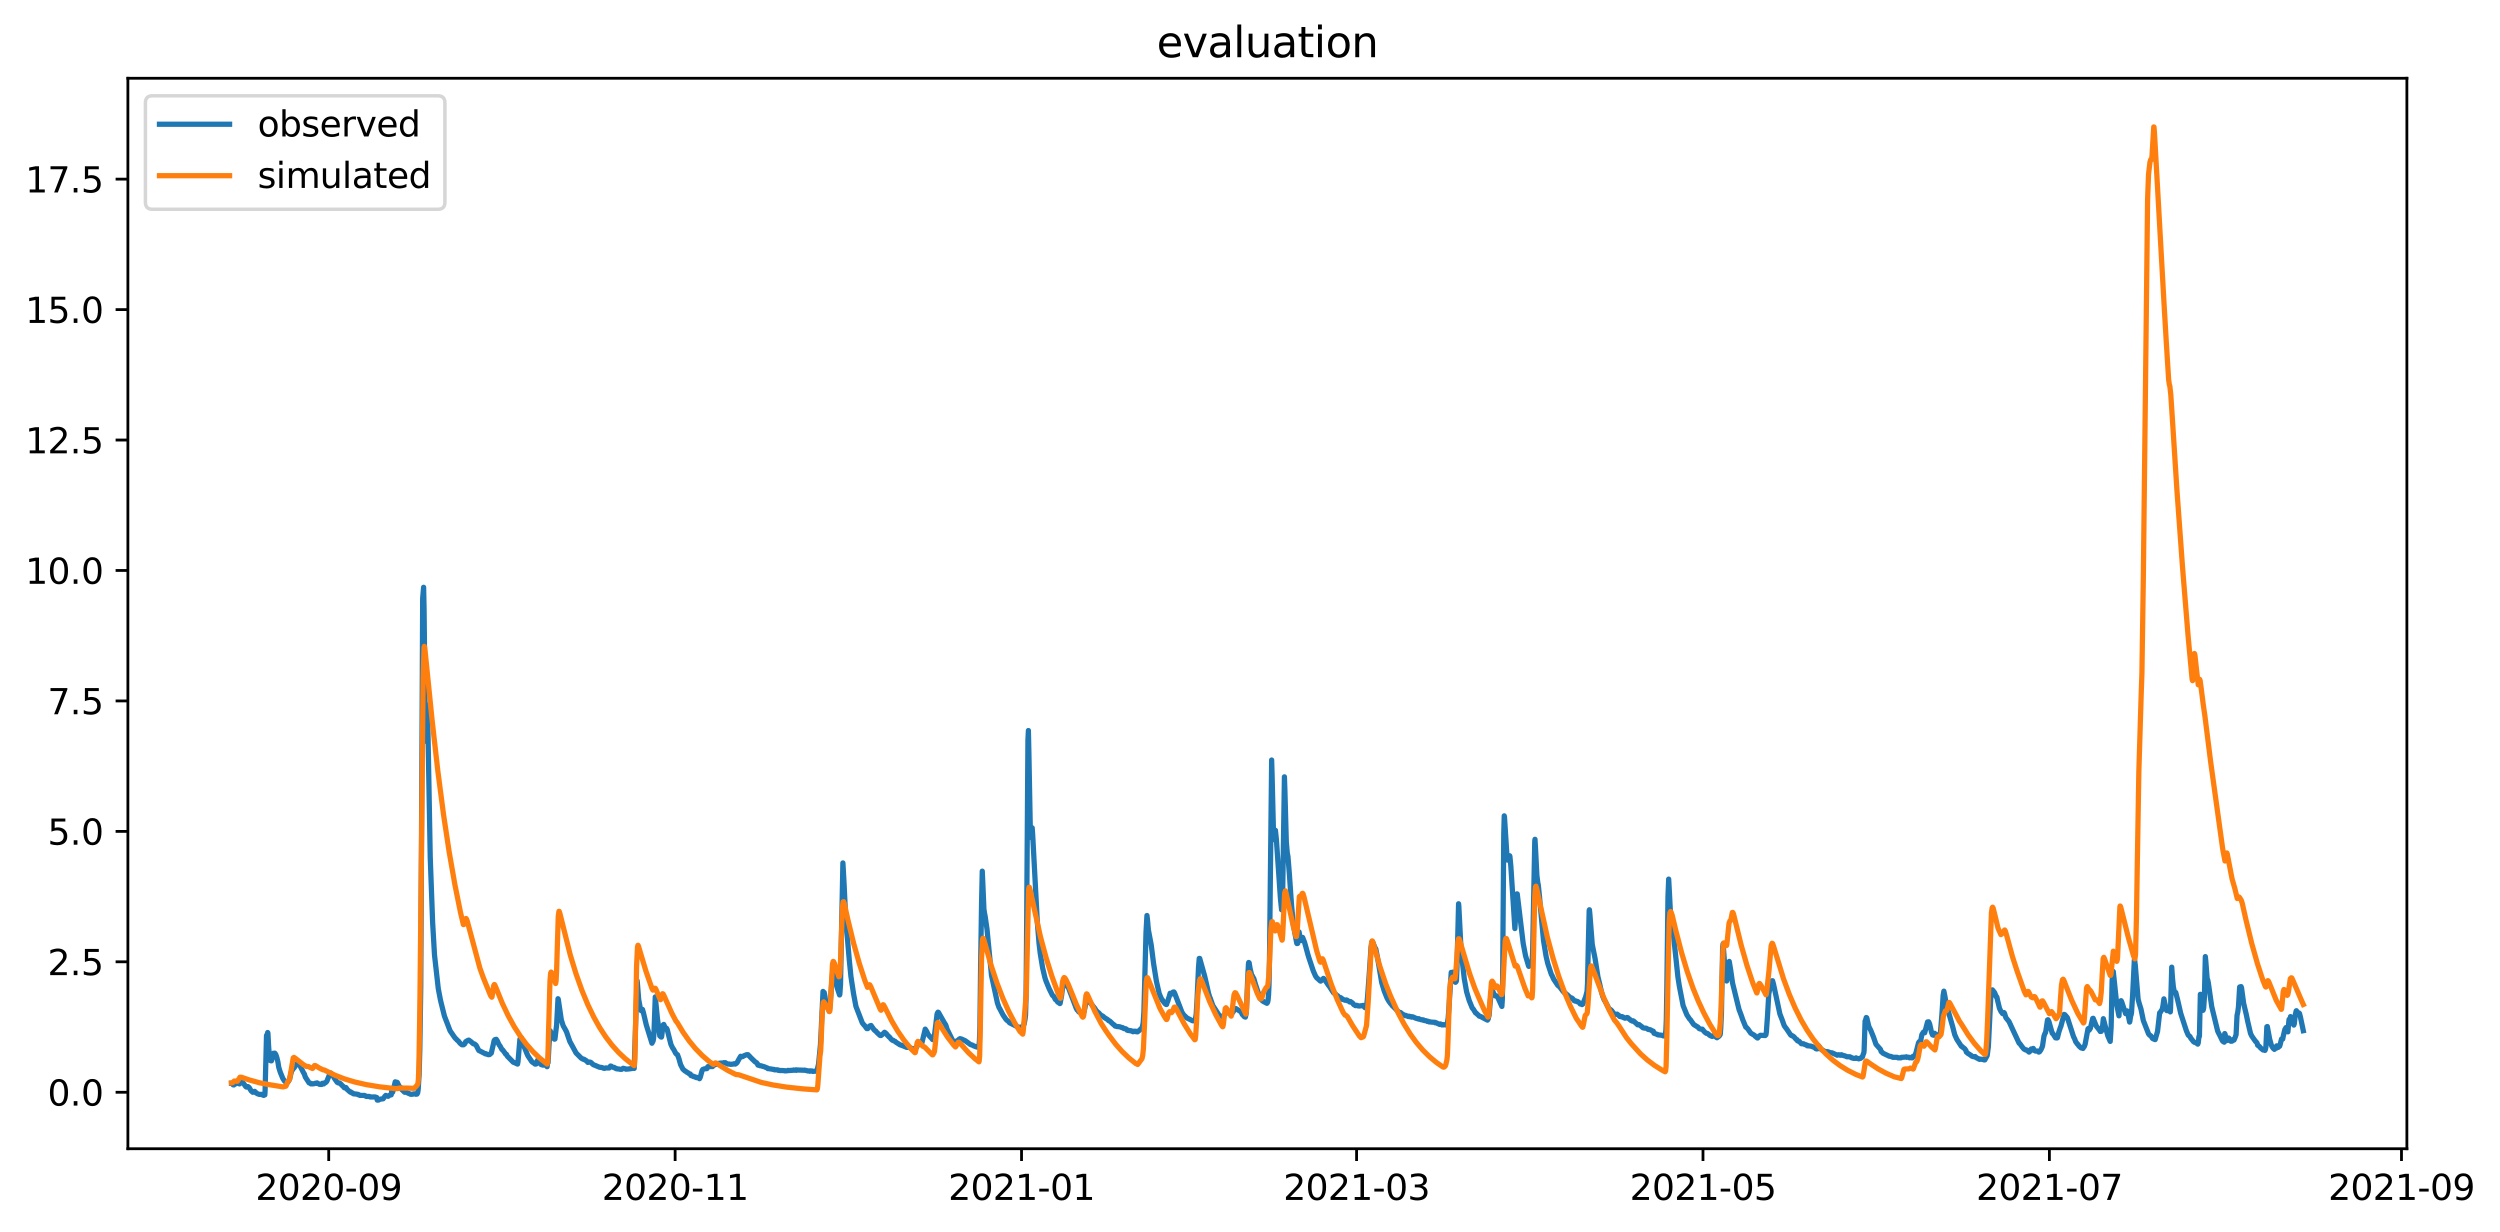 <?xml version="1.0" encoding="utf-8" standalone="no"?>
<!DOCTYPE svg PUBLIC "-//W3C//DTD SVG 1.1//EN"
  "http://www.w3.org/Graphics/SVG/1.1/DTD/svg11.dtd">
<svg xmlns:xlink="http://www.w3.org/1999/xlink" width="712.855pt" height="351.436pt" viewBox="0 0 712.855 351.436" xmlns="http://www.w3.org/2000/svg" version="1.1">
 <defs>
  <style type="text/css">*{stroke-linejoin: round; stroke-linecap: butt}</style>
 </defs>
 <g id="figure_1">
  <g id="patch_1">
   <path d="M 0 351.436 
L 712.855 351.436 
L 712.855 0 
L 0 0 
z
" style="fill: #ffffff"/>
  </g>
  <g id="axes_1">
   <g id="patch_2">
    <path d="M 36.466 327.558 
L 686.302 327.558 
L 686.302 22.318 
L 36.466 22.318 
z
" style="fill: #ffffff"/>
   </g>
   <g id="matplotlib.axis_1">
    <g id="xtick_1">
     <g id="line2d_1">
      <defs>
       <path id="m9e7f3545d0" d="M 0 0 
L 0 3.5 
" style="stroke: #000000; stroke-width: 0.8"/>
      </defs>
      <g>
       <use xlink:href="#m9e7f3545d0" x="93.733" y="327.558" style="stroke: #000000; stroke-width: 0.8"/>
      </g>
     </g>
     <g id="text_1">
      <!-- 2020-09 -->
      <g transform="translate(72.842 342.157) scale(0.1 -0.1)">
       <defs>
        <path id="DejaVuSans-32" d="M 1228 531 
L 3431 531 
L 3431 0 
L 469 0 
L 469 531 
Q 828 903 1448 1529 
Q 2069 2156 2228 2338 
Q 2531 2678 2651 2914 
Q 2772 3150 2772 3378 
Q 2772 3750 2511 3984 
Q 2250 4219 1831 4219 
Q 1534 4219 1204 4116 
Q 875 4013 500 3803 
L 500 4441 
Q 881 4594 1212 4672 
Q 1544 4750 1819 4750 
Q 2544 4750 2975 4387 
Q 3406 4025 3406 3419 
Q 3406 3131 3298 2873 
Q 3191 2616 2906 2266 
Q 2828 2175 2409 1742 
Q 1991 1309 1228 531 
z
" transform="scale(0.016)"/>
        <path id="DejaVuSans-30" d="M 2034 4250 
Q 1547 4250 1301 3770 
Q 1056 3291 1056 2328 
Q 1056 1369 1301 889 
Q 1547 409 2034 409 
Q 2525 409 2770 889 
Q 3016 1369 3016 2328 
Q 3016 3291 2770 3770 
Q 2525 4250 2034 4250 
z
M 2034 4750 
Q 2819 4750 3233 4129 
Q 3647 3509 3647 2328 
Q 3647 1150 3233 529 
Q 2819 -91 2034 -91 
Q 1250 -91 836 529 
Q 422 1150 422 2328 
Q 422 3509 836 4129 
Q 1250 4750 2034 4750 
z
" transform="scale(0.016)"/>
        <path id="DejaVuSans-2d" d="M 313 2009 
L 1997 2009 
L 1997 1497 
L 313 1497 
L 313 2009 
z
" transform="scale(0.016)"/>
        <path id="DejaVuSans-39" d="M 703 97 
L 703 672 
Q 941 559 1184 500 
Q 1428 441 1663 441 
Q 2288 441 2617 861 
Q 2947 1281 2994 2138 
Q 2813 1869 2534 1725 
Q 2256 1581 1919 1581 
Q 1219 1581 811 2004 
Q 403 2428 403 3163 
Q 403 3881 828 4315 
Q 1253 4750 1959 4750 
Q 2769 4750 3195 4129 
Q 3622 3509 3622 2328 
Q 3622 1225 3098 567 
Q 2575 -91 1691 -91 
Q 1453 -91 1209 -44 
Q 966 3 703 97 
z
M 1959 2075 
Q 2384 2075 2632 2365 
Q 2881 2656 2881 3163 
Q 2881 3666 2632 3958 
Q 2384 4250 1959 4250 
Q 1534 4250 1286 3958 
Q 1038 3666 1038 3163 
Q 1038 2656 1286 2365 
Q 1534 2075 1959 2075 
z
" transform="scale(0.016)"/>
       </defs>
       <use xlink:href="#DejaVuSans-32"/>
       <use xlink:href="#DejaVuSans-30" x="63.623"/>
       <use xlink:href="#DejaVuSans-32" x="127.246"/>
       <use xlink:href="#DejaVuSans-30" x="190.869"/>
       <use xlink:href="#DejaVuSans-2d" x="254.492"/>
       <use xlink:href="#DejaVuSans-30" x="290.576"/>
       <use xlink:href="#DejaVuSans-39" x="354.199"/>
      </g>
     </g>
    </g>
    <g id="xtick_2">
     <g id="line2d_2">
      <g>
       <use xlink:href="#m9e7f3545d0" x="192.508" y="327.558" style="stroke: #000000; stroke-width: 0.8"/>
      </g>
     </g>
     <g id="text_2">
      <!-- 2020-11 -->
      <g transform="translate(171.617 342.157) scale(0.1 -0.1)">
       <defs>
        <path id="DejaVuSans-31" d="M 794 531 
L 1825 531 
L 1825 4091 
L 703 3866 
L 703 4441 
L 1819 4666 
L 2450 4666 
L 2450 531 
L 3481 531 
L 3481 0 
L 794 0 
L 794 531 
z
" transform="scale(0.016)"/>
       </defs>
       <use xlink:href="#DejaVuSans-32"/>
       <use xlink:href="#DejaVuSans-30" x="63.623"/>
       <use xlink:href="#DejaVuSans-32" x="127.246"/>
       <use xlink:href="#DejaVuSans-30" x="190.869"/>
       <use xlink:href="#DejaVuSans-2d" x="254.492"/>
       <use xlink:href="#DejaVuSans-31" x="290.576"/>
       <use xlink:href="#DejaVuSans-31" x="354.199"/>
      </g>
     </g>
    </g>
    <g id="xtick_3">
     <g id="line2d_3">
      <g>
       <use xlink:href="#m9e7f3545d0" x="291.283" y="327.558" style="stroke: #000000; stroke-width: 0.8"/>
      </g>
     </g>
     <g id="text_3">
      <!-- 2021-01 -->
      <g transform="translate(270.392 342.157) scale(0.1 -0.1)">
       <use xlink:href="#DejaVuSans-32"/>
       <use xlink:href="#DejaVuSans-30" x="63.623"/>
       <use xlink:href="#DejaVuSans-32" x="127.246"/>
       <use xlink:href="#DejaVuSans-31" x="190.869"/>
       <use xlink:href="#DejaVuSans-2d" x="254.492"/>
       <use xlink:href="#DejaVuSans-30" x="290.576"/>
       <use xlink:href="#DejaVuSans-31" x="354.199"/>
      </g>
     </g>
    </g>
    <g id="xtick_4">
     <g id="line2d_4">
      <g>
       <use xlink:href="#m9e7f3545d0" x="386.819" y="327.558" style="stroke: #000000; stroke-width: 0.8"/>
      </g>
     </g>
     <g id="text_4">
      <!-- 2021-03 -->
      <g transform="translate(365.928 342.157) scale(0.1 -0.1)">
       <defs>
        <path id="DejaVuSans-33" d="M 2597 2516 
Q 3050 2419 3304 2112 
Q 3559 1806 3559 1356 
Q 3559 666 3084 287 
Q 2609 -91 1734 -91 
Q 1441 -91 1130 -33 
Q 819 25 488 141 
L 488 750 
Q 750 597 1062 519 
Q 1375 441 1716 441 
Q 2309 441 2620 675 
Q 2931 909 2931 1356 
Q 2931 1769 2642 2001 
Q 2353 2234 1838 2234 
L 1294 2234 
L 1294 2753 
L 1863 2753 
Q 2328 2753 2575 2939 
Q 2822 3125 2822 3475 
Q 2822 3834 2567 4026 
Q 2313 4219 1838 4219 
Q 1578 4219 1281 4162 
Q 984 4106 628 3988 
L 628 4550 
Q 988 4650 1302 4700 
Q 1616 4750 1894 4750 
Q 2613 4750 3031 4423 
Q 3450 4097 3450 3541 
Q 3450 3153 3228 2886 
Q 3006 2619 2597 2516 
z
" transform="scale(0.016)"/>
       </defs>
       <use xlink:href="#DejaVuSans-32"/>
       <use xlink:href="#DejaVuSans-30" x="63.623"/>
       <use xlink:href="#DejaVuSans-32" x="127.246"/>
       <use xlink:href="#DejaVuSans-31" x="190.869"/>
       <use xlink:href="#DejaVuSans-2d" x="254.492"/>
       <use xlink:href="#DejaVuSans-30" x="290.576"/>
       <use xlink:href="#DejaVuSans-33" x="354.199"/>
      </g>
     </g>
    </g>
    <g id="xtick_5">
     <g id="line2d_5">
      <g>
       <use xlink:href="#m9e7f3545d0" x="485.594" y="327.558" style="stroke: #000000; stroke-width: 0.8"/>
      </g>
     </g>
     <g id="text_5">
      <!-- 2021-05 -->
      <g transform="translate(464.703 342.157) scale(0.1 -0.1)">
       <defs>
        <path id="DejaVuSans-35" d="M 691 4666 
L 3169 4666 
L 3169 4134 
L 1269 4134 
L 1269 2991 
Q 1406 3038 1543 3061 
Q 1681 3084 1819 3084 
Q 2600 3084 3056 2656 
Q 3513 2228 3513 1497 
Q 3513 744 3044 326 
Q 2575 -91 1722 -91 
Q 1428 -91 1123 -41 
Q 819 9 494 109 
L 494 744 
Q 775 591 1075 516 
Q 1375 441 1709 441 
Q 2250 441 2565 725 
Q 2881 1009 2881 1497 
Q 2881 1984 2565 2268 
Q 2250 2553 1709 2553 
Q 1456 2553 1204 2497 
Q 953 2441 691 2322 
L 691 4666 
z
" transform="scale(0.016)"/>
       </defs>
       <use xlink:href="#DejaVuSans-32"/>
       <use xlink:href="#DejaVuSans-30" x="63.623"/>
       <use xlink:href="#DejaVuSans-32" x="127.246"/>
       <use xlink:href="#DejaVuSans-31" x="190.869"/>
       <use xlink:href="#DejaVuSans-2d" x="254.492"/>
       <use xlink:href="#DejaVuSans-30" x="290.576"/>
       <use xlink:href="#DejaVuSans-35" x="354.199"/>
      </g>
     </g>
    </g>
    <g id="xtick_6">
     <g id="line2d_6">
      <g>
       <use xlink:href="#m9e7f3545d0" x="584.369" y="327.558" style="stroke: #000000; stroke-width: 0.8"/>
      </g>
     </g>
     <g id="text_6">
      <!-- 2021-07 -->
      <g transform="translate(563.478 342.157) scale(0.1 -0.1)">
       <defs>
        <path id="DejaVuSans-37" d="M 525 4666 
L 3525 4666 
L 3525 4397 
L 1831 0 
L 1172 0 
L 2766 4134 
L 525 4134 
L 525 4666 
z
" transform="scale(0.016)"/>
       </defs>
       <use xlink:href="#DejaVuSans-32"/>
       <use xlink:href="#DejaVuSans-30" x="63.623"/>
       <use xlink:href="#DejaVuSans-32" x="127.246"/>
       <use xlink:href="#DejaVuSans-31" x="190.869"/>
       <use xlink:href="#DejaVuSans-2d" x="254.492"/>
       <use xlink:href="#DejaVuSans-30" x="290.576"/>
       <use xlink:href="#DejaVuSans-37" x="354.199"/>
      </g>
     </g>
    </g>
    <g id="xtick_7">
     <g id="line2d_7">
      <g>
       <use xlink:href="#m9e7f3545d0" x="684.763" y="327.558" style="stroke: #000000; stroke-width: 0.8"/>
      </g>
     </g>
     <g id="text_7">
      <!-- 2021-09 -->
      <g transform="translate(663.872 342.157) scale(0.1 -0.1)">
       <use xlink:href="#DejaVuSans-32"/>
       <use xlink:href="#DejaVuSans-30" x="63.623"/>
       <use xlink:href="#DejaVuSans-32" x="127.246"/>
       <use xlink:href="#DejaVuSans-31" x="190.869"/>
       <use xlink:href="#DejaVuSans-2d" x="254.492"/>
       <use xlink:href="#DejaVuSans-30" x="290.576"/>
       <use xlink:href="#DejaVuSans-39" x="354.199"/>
      </g>
     </g>
    </g>
   </g>
   <g id="matplotlib.axis_2">
    <g id="ytick_1">
     <g id="line2d_8">
      <defs>
       <path id="m85e0476550" d="M 0 0 
L -3.5 0 
" style="stroke: #000000; stroke-width: 0.8"/>
      </defs>
      <g>
       <use xlink:href="#m85e0476550" x="36.466" y="311.452" style="stroke: #000000; stroke-width: 0.8"/>
      </g>
     </g>
     <g id="text_8">
      <!-- 0.0 -->
      <g transform="translate(13.562 315.251) scale(0.1 -0.1)">
       <defs>
        <path id="DejaVuSans-2e" d="M 684 794 
L 1344 794 
L 1344 0 
L 684 0 
L 684 794 
z
" transform="scale(0.016)"/>
       </defs>
       <use xlink:href="#DejaVuSans-30"/>
       <use xlink:href="#DejaVuSans-2e" x="63.623"/>
       <use xlink:href="#DejaVuSans-30" x="95.41"/>
      </g>
     </g>
    </g>
    <g id="ytick_2">
     <g id="line2d_9">
      <g>
       <use xlink:href="#m85e0476550" x="36.466" y="274.256" style="stroke: #000000; stroke-width: 0.8"/>
      </g>
     </g>
     <g id="text_9">
      <!-- 2.5 -->
      <g transform="translate(13.562 278.055) scale(0.1 -0.1)">
       <use xlink:href="#DejaVuSans-32"/>
       <use xlink:href="#DejaVuSans-2e" x="63.623"/>
       <use xlink:href="#DejaVuSans-35" x="95.41"/>
      </g>
     </g>
    </g>
    <g id="ytick_3">
     <g id="line2d_10">
      <g>
       <use xlink:href="#m85e0476550" x="36.466" y="237.059" style="stroke: #000000; stroke-width: 0.8"/>
      </g>
     </g>
     <g id="text_10">
      <!-- 5.0 -->
      <g transform="translate(13.562 240.859) scale(0.1 -0.1)">
       <use xlink:href="#DejaVuSans-35"/>
       <use xlink:href="#DejaVuSans-2e" x="63.623"/>
       <use xlink:href="#DejaVuSans-30" x="95.41"/>
      </g>
     </g>
    </g>
    <g id="ytick_4">
     <g id="line2d_11">
      <g>
       <use xlink:href="#m85e0476550" x="36.466" y="199.863" style="stroke: #000000; stroke-width: 0.8"/>
      </g>
     </g>
     <g id="text_11">
      <!-- 7.5 -->
      <g transform="translate(13.562 203.662) scale(0.1 -0.1)">
       <use xlink:href="#DejaVuSans-37"/>
       <use xlink:href="#DejaVuSans-2e" x="63.623"/>
       <use xlink:href="#DejaVuSans-35" x="95.41"/>
      </g>
     </g>
    </g>
    <g id="ytick_5">
     <g id="line2d_12">
      <g>
       <use xlink:href="#m85e0476550" x="36.466" y="162.667" style="stroke: #000000; stroke-width: 0.8"/>
      </g>
     </g>
     <g id="text_12">
      <!-- 10.0 -->
      <g transform="translate(7.2 166.466) scale(0.1 -0.1)">
       <use xlink:href="#DejaVuSans-31"/>
       <use xlink:href="#DejaVuSans-30" x="63.623"/>
       <use xlink:href="#DejaVuSans-2e" x="127.246"/>
       <use xlink:href="#DejaVuSans-30" x="159.033"/>
      </g>
     </g>
    </g>
    <g id="ytick_6">
     <g id="line2d_13">
      <g>
       <use xlink:href="#m85e0476550" x="36.466" y="125.471" style="stroke: #000000; stroke-width: 0.8"/>
      </g>
     </g>
     <g id="text_13">
      <!-- 12.5 -->
      <g transform="translate(7.2 129.27) scale(0.1 -0.1)">
       <use xlink:href="#DejaVuSans-31"/>
       <use xlink:href="#DejaVuSans-32" x="63.623"/>
       <use xlink:href="#DejaVuSans-2e" x="127.246"/>
       <use xlink:href="#DejaVuSans-35" x="159.033"/>
      </g>
     </g>
    </g>
    <g id="ytick_7">
     <g id="line2d_14">
      <g>
       <use xlink:href="#m85e0476550" x="36.466" y="88.275" style="stroke: #000000; stroke-width: 0.8"/>
      </g>
     </g>
     <g id="text_14">
      <!-- 15.0 -->
      <g transform="translate(7.2 92.074) scale(0.1 -0.1)">
       <use xlink:href="#DejaVuSans-31"/>
       <use xlink:href="#DejaVuSans-35" x="63.623"/>
       <use xlink:href="#DejaVuSans-2e" x="127.246"/>
       <use xlink:href="#DejaVuSans-30" x="159.033"/>
      </g>
     </g>
    </g>
    <g id="ytick_8">
     <g id="line2d_15">
      <g>
       <use xlink:href="#m85e0476550" x="36.466" y="51.079" style="stroke: #000000; stroke-width: 0.8"/>
      </g>
     </g>
     <g id="text_15">
      <!-- 17.5 -->
      <g transform="translate(7.2 54.878) scale(0.1 -0.1)">
       <use xlink:href="#DejaVuSans-31"/>
       <use xlink:href="#DejaVuSans-37" x="63.623"/>
       <use xlink:href="#DejaVuSans-2e" x="127.246"/>
       <use xlink:href="#DejaVuSans-35" x="159.033"/>
      </g>
     </g>
    </g>
   </g>
   <g id="line2d_16">
    <path d="M 66.004 308.922 
L 66.139 308.922 
L 66.476 309.332 
L 66.678 309.369 
L 67.016 308.997 
L 67.151 309.071 
L 67.353 308.922 
L 67.555 308.588 
L 67.758 308.811 
L 67.893 308.922 
L 68.028 308.848 
L 68.298 309.071 
L 68.635 308.327 
L 68.702 308.327 
L 68.972 308.625 
L 69.107 308.625 
L 69.377 308.922 
L 69.445 308.922 
L 70.052 309.815 
L 70.119 309.815 
L 70.254 309.964 
L 70.524 309.964 
L 70.659 309.815 
L 71.064 310.113 
L 71.604 311.043 
L 72.076 311.452 
L 72.616 311.191 
L 72.953 311.601 
L 73.088 311.601 
L 73.29 311.824 
L 73.493 311.898 
L 73.695 311.973 
L 73.898 312.047 
L 74.64 312.047 
L 74.775 312.196 
L 75.044 312.196 
L 75.179 312.345 
L 75.449 312.196 
L 75.517 312.196 
L 75.584 311.117 
L 75.989 295.309 
L 76.057 295.123 
L 76.191 296.015 
L 76.326 294.416 
L 76.394 294.565 
L 76.596 298.359 
L 76.866 302.041 
L 77.001 302.376 
L 77.069 302.302 
L 77.271 302.488 
L 77.406 302.488 
L 77.676 301.446 
L 77.946 300.33 
L 78.148 300.33 
L 78.35 300.293 
L 78.553 300.553 
L 78.688 300.814 
L 78.958 301.632 
L 79.228 302.748 
L 79.497 304.385 
L 79.902 305.686 
L 80.644 307.509 
L 80.982 308.03 
L 81.184 308.327 
L 81.252 308.327 
L 81.387 308.476 
L 81.926 308.476 
L 81.994 308.625 
L 82.196 308.439 
L 82.601 307.621 
L 82.938 306.17 
L 83.141 305.426 
L 83.815 304.459 
L 83.883 304.459 
L 84.085 304.124 
L 84.22 303.566 
L 84.49 303.455 
L 84.625 303.566 
L 85.367 303.641 
L 85.637 304.087 
L 86.582 305.947 
L 86.784 306.244 
L 87.054 307.1 
L 88.134 308.774 
L 88.403 308.848 
L 88.673 309.071 
L 88.741 308.922 
L 88.876 308.997 
L 89.078 309.071 
L 89.618 308.997 
L 89.82 308.922 
L 90.023 308.848 
L 90.225 308.922 
L 90.427 308.774 
L 90.63 308.922 
L 90.765 308.96 
L 90.967 309.146 
L 91.305 309.22 
L 91.709 309.22 
L 91.912 308.885 
L 92.047 308.96 
L 92.182 309.071 
L 92.317 309.071 
L 92.519 308.774 
L 92.789 308.736 
L 93.059 308.476 
L 93.194 308.327 
L 94.138 305.947 
L 94.341 305.984 
L 94.88 306.691 
L 95.15 307.1 
L 95.42 307.583 
L 96.162 308.625 
L 96.297 308.662 
L 96.432 308.774 
L 96.837 308.811 
L 97.107 309.071 
L 97.174 309.071 
L 97.512 309.48 
L 97.917 309.815 
L 98.119 310.113 
L 98.254 310.113 
L 98.321 310.224 
L 98.389 310.15 
L 98.659 310.113 
L 98.996 310.633 
L 99.738 311.303 
L 99.806 311.303 
L 99.873 311.415 
L 100.008 311.34 
L 100.278 311.601 
L 100.413 311.601 
L 100.548 311.749 
L 100.683 311.749 
L 100.818 311.898 
L 101.695 311.973 
L 101.897 312.047 
L 102.1 312.047 
L 102.235 312.196 
L 102.437 312.196 
L 102.639 312.345 
L 103.921 312.345 
L 104.124 312.493 
L 104.259 312.493 
L 104.461 312.642 
L 105.338 312.642 
L 105.541 312.791 
L 107.025 312.791 
L 107.227 312.94 
L 107.43 312.94 
L 107.565 313.684 
L 107.902 313.684 
L 108.104 313.535 
L 108.374 313.46 
L 108.577 313.386 
L 109.251 313.312 
L 109.724 312.642 
L 109.994 312.345 
L 110.668 312.605 
L 111.006 312.345 
L 111.14 312.307 
L 111.275 312.196 
L 111.545 312.196 
L 111.748 310.559 
L 111.95 311.452 
L 112.49 309.332 
L 112.692 308.476 
L 113.097 308.96 
L 113.165 308.588 
L 113.232 308.625 
L 113.299 308.662 
L 113.772 309.666 
L 114.042 309.964 
L 114.109 309.964 
L 114.514 310.633 
L 115.391 311.452 
L 115.593 311.34 
L 115.728 311.452 
L 115.931 311.452 
L 116.133 311.601 
L 117.145 312.047 
L 117.82 311.973 
L 118.022 311.898 
L 118.427 311.935 
L 118.562 312.01 
L 118.899 311.973 
L 119.102 311.601 
L 119.237 310.708 
L 119.507 306.43 
L 119.709 299.289 
L 119.979 281.286 
L 120.181 240.296 
L 120.519 170.627 
L 120.789 167.465 
L 120.924 173.863 
L 121.328 211.357 
L 121.396 211.097 
L 121.733 201.649 
L 121.801 201.054 
L 121.868 201.426 
L 122.07 210.762 
L 122.678 244.461 
L 123.352 262.874 
L 123.892 272.284 
L 124.972 281.918 
L 125.579 285.08 
L 125.714 285.675 
L 126.726 289.729 
L 128.345 293.932 
L 129.29 295.309 
L 129.627 295.792 
L 129.897 296.127 
L 130.099 296.276 
L 130.302 296.536 
L 130.707 296.871 
L 131.179 297.466 
L 131.719 297.912 
L 132.191 297.912 
L 132.461 297.615 
L 132.528 297.615 
L 132.798 297.02 
L 133 296.945 
L 133.203 296.759 
L 133.675 296.573 
L 134.282 297.02 
L 134.957 297.615 
L 135.227 297.652 
L 135.362 297.726 
L 135.767 298.061 
L 136.509 299.512 
L 138.465 300.516 
L 138.533 300.442 
L 138.6 300.516 
L 138.735 300.553 
L 139.275 300.739 
L 139.545 300.665 
L 139.612 300.702 
L 139.882 300.442 
L 140.085 300.293 
L 140.692 297.689 
L 140.894 296.722 
L 141.097 296.462 
L 141.502 296.35 
L 141.839 296.871 
L 142.109 297.503 
L 142.379 298.024 
L 142.514 298.136 
L 143.121 299.251 
L 143.256 299.289 
L 143.458 299.549 
L 143.93 300.181 
L 144.2 300.591 
L 144.403 300.628 
L 144.673 301.186 
L 144.943 301.446 
L 146.359 302.897 
L 146.629 302.971 
L 147.574 303.417 
L 147.709 302.674 
L 148.249 296.313 
L 148.451 295.978 
L 148.653 295.978 
L 149.058 297.131 
L 149.463 298.47 
L 150.273 300.479 
L 150.542 301.074 
L 151.689 302.785 
L 152.364 303.231 
L 152.567 303.417 
L 152.904 303.38 
L 153.309 302.302 
L 153.376 302.339 
L 153.781 303.008 
L 153.848 303.008 
L 154.253 303.529 
L 154.793 303.715 
L 155.13 303.678 
L 155.333 303.603 
L 155.468 303.678 
L 155.67 303.864 
L 155.805 303.901 
L 156.007 304.161 
L 156.142 302.822 
L 156.21 303.045 
L 156.277 303.008 
L 156.547 297.987 
L 156.817 294.007 
L 156.885 293.932 
L 157.087 294.416 
L 157.357 295.457 
L 157.627 295.941 
L 157.897 296.127 
L 158.099 296.313 
L 158.234 296.276 
L 158.706 292.333 
L 159.111 284.782 
L 159.179 284.894 
L 160.056 290.808 
L 160.595 292.519 
L 161.135 293.449 
L 161.54 294.23 
L 162.485 296.982 
L 163.159 298.21 
L 163.969 299.698 
L 164.239 300.219 
L 165.79 301.781 
L 165.925 301.818 
L 166.06 301.93 
L 166.33 301.967 
L 166.465 302.116 
L 166.6 302.078 
L 166.803 302.227 
L 167.275 302.525 
L 167.545 302.859 
L 167.612 302.934 
L 167.68 302.822 
L 167.747 302.897 
L 168.084 302.822 
L 168.422 302.897 
L 169.164 303.566 
L 169.299 303.641 
L 169.906 303.864 
L 170.041 303.938 
L 170.918 304.31 
L 171.593 304.385 
L 171.795 304.459 
L 171.93 304.533 
L 172.335 304.645 
L 172.74 304.496 
L 173.01 304.533 
L 173.684 304.533 
L 174.089 303.975 
L 174.292 304.013 
L 174.494 304.199 
L 174.696 304.31 
L 175.101 304.347 
L 175.439 304.608 
L 175.641 304.608 
L 175.776 304.756 
L 176.518 304.831 
L 176.855 304.905 
L 177.26 304.905 
L 177.463 304.756 
L 177.733 304.608 
L 177.935 304.682 
L 178.272 304.756 
L 178.34 304.756 
L 178.475 304.868 
L 179.352 304.794 
L 179.622 304.756 
L 180.161 304.682 
L 180.499 304.608 
L 180.836 304.645 
L 180.971 300.256 
L 181.646 279.575 
L 181.713 279.984 
L 182.118 285.005 
L 182.658 287.907 
L 182.86 288.204 
L 183.198 287.832 
L 183.467 288.762 
L 184.277 292.221 
L 185.896 297.466 
L 186.234 296.797 
L 186.369 296.015 
L 186.504 293.821 
L 186.841 284.261 
L 186.908 284.819 
L 187.448 290.324 
L 188.123 295.346 
L 188.325 295.532 
L 188.46 295.681 
L 188.595 295.718 
L 188.663 295.569 
L 189.067 292.296 
L 189.27 292.11 
L 189.742 293.226 
L 189.944 293.151 
L 190.079 293.226 
L 190.282 293.672 
L 190.754 295.606 
L 191.294 297.764 
L 191.766 298.768 
L 192.103 299.251 
L 192.711 300.405 
L 192.981 300.628 
L 193.116 300.739 
L 193.183 300.739 
L 193.588 301.855 
L 194.06 303.566 
L 194.735 304.868 
L 195.005 305.091 
L 195.275 305.352 
L 195.342 305.352 
L 195.544 305.5 
L 195.949 305.798 
L 196.152 305.872 
L 196.624 306.244 
L 196.826 306.244 
L 197.029 306.691 
L 197.501 306.839 
L 197.636 306.839 
L 197.771 306.988 
L 198.108 307.025 
L 198.243 307.137 
L 198.446 307.137 
L 198.581 307.286 
L 198.715 307.211 
L 198.918 307.286 
L 199.12 307.323 
L 199.458 307.583 
L 199.66 307.211 
L 200.2 305.24 
L 200.402 304.942 
L 200.942 304.756 
L 201.549 304.719 
L 201.684 304.533 
L 201.819 304.161 
L 202.156 304.087 
L 202.426 304.124 
L 203.168 304.124 
L 203.438 303.715 
L 203.641 303.715 
L 203.911 303.566 
L 204.18 303.529 
L 204.383 303.417 
L 204.585 303.417 
L 204.788 303.269 
L 205.192 303.157 
L 205.327 303.157 
L 205.597 303.12 
L 206.339 303.12 
L 206.407 303.008 
L 206.542 303.083 
L 206.812 303.008 
L 206.947 303.12 
L 207.082 303.157 
L 207.217 303.269 
L 207.351 303.343 
L 207.621 303.417 
L 207.891 303.38 
L 208.296 303.492 
L 209.038 303.417 
L 209.376 303.306 
L 209.645 303.417 
L 209.983 303.194 
L 210.185 302.971 
L 210.792 301.855 
L 210.995 301.52 
L 211.197 301.186 
L 211.332 301.26 
L 211.535 301.334 
L 211.804 301.26 
L 212.142 301.037 
L 212.884 300.739 
L 213.289 300.739 
L 213.559 301.037 
L 213.761 301.223 
L 214.098 301.595 
L 215.245 302.711 
L 215.853 303.12 
L 216.122 303.715 
L 216.19 303.566 
L 216.257 303.641 
L 216.595 303.864 
L 217 303.901 
L 217.202 303.975 
L 217.472 304.05 
L 217.607 304.087 
L 217.877 304.161 
L 218.686 304.496 
L 218.754 304.496 
L 218.956 304.719 
L 219.159 304.719 
L 219.428 304.756 
L 219.968 304.831 
L 220.306 304.905 
L 220.71 304.942 
L 220.845 305.054 
L 221.048 305.054 
L 221.722 305.054 
L 221.925 305.203 
L 221.992 305.128 
L 222.06 305.203 
L 222.262 305.203 
L 222.465 305.277 
L 222.6 305.24 
L 223.612 305.277 
L 223.747 305.352 
L 223.881 305.314 
L 224.151 305.352 
L 224.489 305.314 
L 224.691 305.203 
L 224.893 305.277 
L 225.163 305.24 
L 226.243 305.166 
L 226.31 305.091 
L 226.378 305.166 
L 226.85 305.128 
L 226.985 305.054 
L 227.052 305.203 
L 227.12 305.091 
L 229.144 305.166 
L 229.279 305.166 
L 229.414 305.128 
L 229.616 305.203 
L 229.954 305.24 
L 230.156 305.352 
L 230.763 305.352 
L 230.898 305.463 
L 231.033 305.352 
L 231.573 305.389 
L 231.708 305.5 
L 232.652 305.426 
L 232.99 305.128 
L 233.395 303.455 
L 233.934 298.024 
L 234.137 294.156 
L 234.677 282.699 
L 234.811 283.071 
L 234.879 283.034 
L 235.014 282.997 
L 235.216 284.038 
L 235.621 286.865 
L 235.689 286.865 
L 235.958 286.456 
L 236.093 286.791 
L 236.431 288.353 
L 236.498 288.018 
L 236.768 285.898 
L 237.105 280.765 
L 237.443 276.971 
L 237.645 275.929 
L 237.848 274.776 
L 237.982 275.818 
L 238.455 280.43 
L 238.657 281.472 
L 239.399 283.703 
L 239.467 283.555 
L 239.669 280.728 
L 239.939 266.11 
L 240.344 246.061 
L 240.411 247.177 
L 240.681 252.012 
L 241.154 261.981 
L 242.166 273.735 
L 242.638 278.459 
L 243.38 283.331 
L 244.055 286.94 
L 245.876 291.663 
L 246.349 292.259 
L 246.551 292.445 
L 247.023 293.114 
L 247.091 293.114 
L 247.158 293.3 
L 247.226 293.188 
L 247.428 293.3 
L 247.968 292.556 
L 248.373 292.407 
L 249.182 293.56 
L 249.385 293.784 
L 249.52 293.895 
L 249.655 293.932 
L 250.059 294.416 
L 250.937 295.234 
L 251.206 295.271 
L 251.679 294.9 
L 252.218 294.342 
L 252.421 294.49 
L 252.758 294.788 
L 253.096 295.271 
L 253.231 295.383 
L 253.298 295.383 
L 253.5 295.681 
L 253.635 295.718 
L 254.04 296.239 
L 254.31 296.499 
L 254.512 296.648 
L 254.647 296.611 
L 254.985 296.871 
L 255.187 296.908 
L 255.457 297.168 
L 256.402 297.764 
L 256.604 297.912 
L 256.739 297.95 
L 256.874 297.987 
L 257.076 298.061 
L 257.144 298.061 
L 257.279 298.173 
L 257.549 298.21 
L 257.818 298.359 
L 258.561 298.656 
L 259.303 298.656 
L 259.505 298.805 
L 259.842 298.879 
L 259.977 299.14 
L 260.045 299.103 
L 260.112 299.177 
L 260.18 299.103 
L 260.72 299.028 
L 261.394 298.582 
L 261.597 298.061 
L 262.002 297.429 
L 262.069 297.429 
L 262.204 297.317 
L 262.271 297.317 
L 262.474 297.466 
L 262.744 297.652 
L 262.811 297.615 
L 263.823 293.449 
L 263.891 293.56 
L 264.228 294.081 
L 264.633 294.937 
L 265.105 295.532 
L 265.173 295.532 
L 265.375 295.829 
L 265.442 295.829 
L 265.915 296.425 
L 266.185 296.387 
L 266.387 295.718 
L 266.792 292.519 
L 267.197 289.134 
L 267.399 288.688 
L 267.467 288.613 
L 267.534 288.688 
L 267.601 288.688 
L 269.221 291.552 
L 269.626 292.184 
L 269.76 292.519 
L 270.03 293.412 
L 271.582 296.573 
L 271.852 296.871 
L 272.054 296.908 
L 272.257 297.131 
L 272.392 297.02 
L 272.594 296.982 
L 272.662 296.871 
L 272.797 296.945 
L 273.539 296.276 
L 273.674 296.239 
L 273.741 296.164 
L 273.876 296.276 
L 274.078 296.239 
L 275.158 296.722 
L 275.293 296.797 
L 275.765 297.168 
L 275.833 297.168 
L 275.968 297.317 
L 276.103 297.392 
L 276.71 297.838 
L 276.912 297.912 
L 277.25 297.987 
L 277.587 298.21 
L 277.789 298.247 
L 277.924 298.359 
L 278.127 298.396 
L 278.262 298.47 
L 278.666 298.582 
L 278.801 298.508 
L 279.071 298.545 
L 279.139 298.396 
L 279.274 296.722 
L 279.409 292.965 
L 279.611 275.595 
L 279.881 257.517 
L 280.083 248.404 
L 280.218 251.306 
L 280.556 259.228 
L 280.758 260.567 
L 280.893 261.2 
L 281.433 264.919 
L 282.715 278.124 
L 284.401 285.972 
L 284.874 287.311 
L 285.008 287.497 
L 285.683 288.799 
L 286.021 289.432 
L 286.83 290.622 
L 286.965 290.771 
L 287.168 290.957 
L 287.572 291.254 
L 287.842 291.626 
L 290.406 292.928 
L 291.418 292.854 
L 291.755 292.445 
L 291.89 292.259 
L 292.025 291.998 
L 292.295 290.548 
L 292.43 289.357 
L 292.565 284.596 
L 292.7 268.937 
L 293.105 211.097 
L 293.24 208.307 
L 293.375 214.519 
L 293.779 236.204 
L 293.982 238.808 
L 294.252 236.018 
L 294.319 236.055 
L 294.454 237.915 
L 295.804 263.246 
L 296.276 269.048 
L 296.613 271.838 
L 297.288 275.967 
L 297.963 278.831 
L 298.3 279.835 
L 299.177 281.955 
L 300.122 283.852 
L 300.459 284.075 
L 300.931 285.005 
L 301.066 285.005 
L 301.471 285.526 
L 301.538 285.526 
L 301.606 285.749 
L 301.673 285.712 
L 301.741 285.712 
L 302.011 286.01 
L 302.078 286.01 
L 302.213 286.158 
L 302.281 286.121 
L 302.685 284.001 
L 303.023 281.286 
L 303.225 280.43 
L 303.428 280.207 
L 303.563 280.244 
L 304.035 280.914 
L 304.237 281.174 
L 304.507 281.434 
L 304.709 281.769 
L 306.936 287.646 
L 307.071 287.795 
L 307.138 287.981 
L 307.206 287.944 
L 307.476 288.316 
L 307.611 288.539 
L 307.881 288.576 
L 308.083 288.799 
L 308.285 288.837 
L 308.353 289.023 
L 308.42 288.948 
L 308.69 289.134 
L 308.893 289.06 
L 309.162 288.241 
L 309.365 287.349 
L 309.77 285.117 
L 310.04 284.819 
L 310.107 284.782 
L 310.579 285.6 
L 312.131 287.46 
L 312.468 288.018 
L 312.671 288.241 
L 312.941 288.651 
L 313.008 288.576 
L 313.278 288.837 
L 313.346 288.837 
L 313.683 289.246 
L 313.953 289.469 
L 314.088 289.618 
L 314.223 289.618 
L 314.358 289.692 
L 314.627 289.878 
L 314.83 290.101 
L 315.842 290.734 
L 316.112 291.031 
L 316.247 291.068 
L 316.314 291.068 
L 316.517 291.217 
L 317.461 292.11 
L 317.529 292.11 
L 317.664 292.259 
L 317.731 292.259 
L 317.933 292.556 
L 318.271 292.631 
L 318.473 292.705 
L 319.283 292.779 
L 319.958 293.04 
L 320.092 293.003 
L 320.497 293.3 
L 320.97 293.337 
L 321.104 293.449 
L 321.172 293.449 
L 321.374 293.746 
L 321.644 293.784 
L 321.712 293.858 
L 321.779 293.784 
L 322.184 293.895 
L 322.521 293.895 
L 322.724 294.044 
L 322.926 294.044 
L 322.994 294.044 
L 323.061 294.193 
L 323.129 294.044 
L 323.196 294.081 
L 323.466 294.044 
L 323.668 294.044 
L 323.736 294.156 
L 323.871 294.044 
L 324.073 294.193 
L 324.343 294.23 
L 324.815 293.858 
L 325.085 293.598 
L 325.153 293.598 
L 325.355 293.3 
L 325.49 293.226 
L 325.692 292.965 
L 325.962 291.701 
L 326.165 288.651 
L 326.435 278.682 
L 326.772 265.886 
L 327.042 261.051 
L 327.177 262.092 
L 327.447 265.105 
L 328.256 269.42 
L 328.931 274.739 
L 329.741 279.798 
L 330.55 283.331 
L 330.955 284.299 
L 331.292 285.005 
L 331.36 285.043 
L 331.427 285.228 
L 331.495 285.191 
L 331.765 285.638 
L 332.237 286.233 
L 332.507 286.419 
L 332.642 286.419 
L 332.844 285.749 
L 332.979 285.489 
L 333.249 284.559 
L 333.384 284.224 
L 333.654 283.22 
L 333.856 283.48 
L 334.194 283.406 
L 334.463 282.885 
L 334.733 282.848 
L 334.936 283.183 
L 337.027 288.651 
L 337.162 288.837 
L 337.499 289.357 
L 338.512 290.324 
L 338.714 290.399 
L 340.063 291.068 
L 340.266 291.031 
L 340.536 291.105 
L 340.738 290.882 
L 340.873 290.548 
L 341.075 289.246 
L 341.278 286.047 
L 341.75 275.781 
L 341.952 273.289 
L 342.087 273.289 
L 343.504 278.347 
L 344.179 281.286 
L 344.584 283.146 
L 344.989 284.485 
L 345.056 284.522 
L 345.798 286.679 
L 347.485 289.283 
L 347.687 289.506 
L 348.025 289.729 
L 348.295 289.804 
L 348.564 289.841 
L 348.767 289.841 
L 349.172 289.283 
L 349.307 289.208 
L 349.509 288.762 
L 349.644 288.725 
L 350.116 288.539 
L 350.791 289.171 
L 350.993 289.171 
L 351.128 289.134 
L 351.735 288.353 
L 352.005 287.795 
L 352.208 287.609 
L 352.343 287.572 
L 352.613 287.721 
L 353.827 288.502 
L 354.097 288.948 
L 354.232 289.283 
L 354.367 289.357 
L 354.772 289.878 
L 355.109 290.027 
L 355.311 289.097 
L 355.446 287.46 
L 355.784 278.645 
L 355.986 274.851 
L 356.054 274.442 
L 356.121 274.479 
L 356.188 274.553 
L 356.458 276.19 
L 356.863 277.864 
L 357.538 279.091 
L 357.943 280.542 
L 358.887 283.443 
L 359.292 284.447 
L 359.494 284.745 
L 359.764 285.191 
L 360.237 285.563 
L 361.249 286.084 
L 361.451 285.786 
L 361.586 285.154 
L 361.721 283.629 
L 361.856 280.616 
L 361.991 272.917 
L 362.598 216.713 
L 362.733 221.214 
L 363.138 238.101 
L 363.273 239.403 
L 363.34 239.254 
L 363.678 236.762 
L 363.947 239.328 
L 365.094 256.067 
L 365.432 259.414 
L 365.567 259.489 
L 365.634 258.782 
L 365.769 253.091 
L 366.241 221.511 
L 366.376 225.343 
L 366.781 240.035 
L 367.051 243.16 
L 367.253 244.238 
L 367.658 249.297 
L 368.265 258.038 
L 368.805 263.766 
L 369.75 268.937 
L 369.817 269.048 
L 369.885 268.974 
L 370.02 269.011 
L 370.222 267.895 
L 370.424 265.738 
L 370.829 268.081 
L 370.897 268.081 
L 371.032 268.193 
L 371.369 267.449 
L 371.436 267.3 
L 371.976 268.676 
L 372.381 270.127 
L 372.988 272.359 
L 373.258 273.214 
L 374.473 276.859 
L 375.08 278.236 
L 375.485 278.868 
L 375.62 278.942 
L 376.429 279.686 
L 376.497 279.612 
L 376.564 279.761 
L 376.632 279.723 
L 377.374 278.98 
L 377.644 279.203 
L 378.521 280.542 
L 378.588 280.542 
L 378.791 280.951 
L 378.858 280.951 
L 380.207 283.034 
L 380.275 282.96 
L 380.545 283.331 
L 380.747 283.406 
L 380.95 283.703 
L 381.017 283.629 
L 381.22 283.927 
L 381.422 283.927 
L 381.624 284.224 
L 381.759 284.261 
L 381.962 284.41 
L 382.232 284.447 
L 382.434 284.633 
L 382.501 284.596 
L 382.771 284.968 
L 382.906 284.931 
L 383.176 285.08 
L 383.581 285.228 
L 383.851 285.117 
L 383.986 285.154 
L 384.121 285.191 
L 384.256 285.377 
L 384.458 285.414 
L 384.728 285.563 
L 384.795 285.563 
L 384.863 285.712 
L 384.93 285.563 
L 384.998 285.712 
L 385.065 285.675 
L 385.133 285.6 
L 385.2 285.675 
L 385.672 286.01 
L 386.01 286.456 
L 386.145 286.493 
L 386.28 286.605 
L 386.415 286.679 
L 386.482 286.754 
L 386.55 286.642 
L 386.685 286.716 
L 386.819 286.642 
L 387.224 286.828 
L 387.359 286.791 
L 387.427 286.791 
L 387.562 286.865 
L 387.831 286.828 
L 388.371 286.754 
L 388.709 286.679 
L 389.046 287.163 
L 389.113 287.126 
L 389.248 287.349 
L 389.316 287.311 
L 389.451 287.311 
L 389.721 286.344 
L 389.923 284.559 
L 390.463 277.269 
L 390.935 270.127 
L 391.205 268.527 
L 391.34 268.49 
L 392.082 270.276 
L 392.284 270.499 
L 392.824 273.251 
L 393.971 280.133 
L 394.713 282.625 
L 395.523 284.633 
L 395.658 284.857 
L 395.928 285.34 
L 396.535 286.196 
L 396.602 286.196 
L 397.075 286.865 
L 397.21 286.94 
L 398.896 288.651 
L 399.234 288.799 
L 399.301 288.688 
L 399.504 288.837 
L 399.908 289.246 
L 399.976 289.171 
L 400.246 289.432 
L 400.448 289.432 
L 400.651 289.618 
L 400.853 289.543 
L 401.528 289.841 
L 401.663 289.766 
L 401.798 289.878 
L 401.865 289.766 
L 402.067 289.915 
L 402.337 289.878 
L 402.472 290.027 
L 402.54 290.027 
L 402.607 289.915 
L 402.675 289.99 
L 402.877 289.952 
L 403.754 290.362 
L 403.889 290.362 
L 404.092 290.473 
L 404.294 290.473 
L 404.429 290.548 
L 404.496 290.585 
L 404.564 290.473 
L 404.699 290.622 
L 404.834 290.622 
L 405.239 290.771 
L 405.441 290.771 
L 405.643 290.808 
L 405.711 290.882 
L 405.778 290.808 
L 405.846 290.808 
L 405.981 290.92 
L 406.116 290.994 
L 406.386 291.031 
L 406.723 291.068 
L 406.993 291.254 
L 407.263 291.217 
L 407.532 291.403 
L 407.735 291.366 
L 408.072 291.44 
L 409.219 291.515 
L 409.287 291.663 
L 409.354 291.626 
L 409.489 291.626 
L 410.501 292.11 
L 410.704 291.961 
L 410.973 292.147 
L 411.108 292.147 
L 411.176 292.259 
L 411.243 292.184 
L 411.378 292.147 
L 411.513 292.221 
L 411.716 292.259 
L 412.053 292.147 
L 412.255 292.259 
L 412.458 292.11 
L 412.593 292.035 
L 412.66 291.961 
L 412.93 290.362 
L 413.132 287.683 
L 413.807 277.269 
L 414.077 277.789 
L 414.279 277.194 
L 414.347 277.231 
L 414.549 278.012 
L 414.819 279.314 
L 415.022 280.095 
L 415.224 279.872 
L 415.291 279.575 
L 415.426 276.487 
L 415.899 257.703 
L 415.966 258.261 
L 416.573 270.09 
L 417.113 275.446 
L 417.518 279.017 
L 418.193 282.811 
L 418.935 285.303 
L 419.812 287.46 
L 420.082 287.721 
L 420.352 288.167 
L 420.756 288.837 
L 420.891 288.837 
L 421.229 289.208 
L 421.566 289.469 
L 421.768 289.729 
L 422.241 289.878 
L 422.308 289.878 
L 422.511 290.027 
L 422.646 290.101 
L 424.13 290.882 
L 424.332 290.585 
L 424.602 289.506 
L 424.872 286.307 
L 425.209 282.922 
L 425.412 282.327 
L 425.479 282.29 
L 426.019 283.48 
L 426.424 284.001 
L 426.559 284.001 
L 426.694 283.964 
L 426.829 284.038 
L 426.964 284.15 
L 428.246 286.977 
L 428.38 284.968 
L 428.448 280.877 
L 428.785 237.692 
L 428.92 232.633 
L 428.988 232.931 
L 429.73 244.61 
L 429.865 245.243 
L 429.932 245.168 
L 430.337 244.127 
L 430.405 244.201 
L 430.472 244.015 
L 430.539 244.201 
L 430.809 247.065 
L 431.956 264.771 
L 432.091 262.464 
L 432.361 256.327 
L 432.564 254.876 
L 432.631 254.914 
L 434.318 268.974 
L 434.992 272.507 
L 435.87 275.483 
L 435.937 275.557 
L 436.544 274.628 
L 436.679 274.702 
L 436.882 273.772 
L 437.016 271.466 
L 437.219 260.642 
L 437.624 239.886 
L 437.691 239.328 
L 437.826 241.635 
L 438.231 249.632 
L 438.501 251.752 
L 438.636 252.421 
L 438.973 255.583 
L 439.176 258.001 
L 440.12 268.193 
L 440.862 272.731 
L 441.335 274.739 
L 442.347 277.826 
L 442.549 278.161 
L 443.021 279.203 
L 444.236 281.025 
L 444.371 281.1 
L 444.573 281.249 
L 444.775 281.472 
L 445.045 281.806 
L 445.585 282.55 
L 445.653 282.55 
L 445.922 282.96 
L 446.057 282.997 
L 446.125 282.997 
L 446.26 283.22 
L 446.327 283.183 
L 446.8 283.592 
L 446.934 283.666 
L 447.137 283.889 
L 447.879 284.559 
L 448.014 284.522 
L 448.216 284.596 
L 448.351 284.708 
L 448.554 284.931 
L 448.756 285.154 
L 448.824 285.303 
L 448.891 285.266 
L 449.026 285.34 
L 449.093 285.452 
L 449.161 285.377 
L 449.498 285.452 
L 449.701 285.638 
L 449.836 285.563 
L 450.375 285.972 
L 450.578 286.27 
L 450.713 286.233 
L 450.848 286.307 
L 450.983 286.307 
L 451.118 286.456 
L 451.185 286.382 
L 451.32 286.307 
L 452.13 284.261 
L 452.534 282.699 
L 452.669 280.393 
L 452.872 270.462 
L 453.142 259.6 
L 453.209 259.414 
L 453.344 260.716 
L 454.019 269.309 
L 454.828 273.363 
L 455.638 278.533 
L 456.11 280.467 
L 456.65 282.848 
L 456.987 284.038 
L 457.46 285.191 
L 457.527 285.191 
L 457.797 285.712 
L 458.742 287.535 
L 458.809 287.572 
L 459.011 287.869 
L 459.214 287.869 
L 459.551 288.167 
L 459.889 288.651 
L 459.956 288.837 
L 460.023 288.799 
L 460.158 288.948 
L 460.361 289.134 
L 460.563 289.208 
L 460.833 289.246 
L 461.103 289.171 
L 461.575 289.543 
L 461.71 289.655 
L 461.845 289.841 
L 461.913 289.729 
L 462.115 289.878 
L 462.452 289.952 
L 462.52 289.878 
L 462.587 289.952 
L 462.722 290.064 
L 462.79 289.99 
L 462.857 290.064 
L 462.992 290.213 
L 463.127 290.176 
L 463.329 290.324 
L 463.667 290.287 
L 463.869 290.138 
L 464.139 290.176 
L 464.746 290.734 
L 464.814 290.734 
L 464.949 290.92 
L 465.488 291.18 
L 465.623 291.068 
L 465.893 291.217 
L 466.096 291.403 
L 466.366 291.663 
L 466.568 291.812 
L 466.77 292.035 
L 466.905 292.11 
L 466.973 292.221 
L 467.04 292.147 
L 467.378 292.147 
L 467.58 292.333 
L 467.715 292.407 
L 467.917 292.593 
L 468.052 292.705 
L 468.12 292.705 
L 468.39 293.003 
L 468.525 293.077 
L 468.862 293.151 
L 469.064 293.151 
L 469.402 293.188 
L 469.537 293.3 
L 469.672 293.337 
L 469.941 293.523 
L 470.009 293.486 
L 470.144 293.56 
L 470.616 293.635 
L 470.819 293.784 
L 470.886 293.784 
L 471.088 293.97 
L 471.156 293.932 
L 471.358 294.118 
L 471.426 294.044 
L 471.628 294.639 
L 471.898 294.676 
L 472.033 294.788 
L 472.303 294.862 
L 472.505 294.937 
L 472.573 294.937 
L 472.708 295.085 
L 473.585 295.16 
L 473.922 295.234 
L 474.192 295.271 
L 474.259 295.383 
L 474.327 295.309 
L 474.732 295.42 
L 474.799 295.346 
L 475.002 293.858 
L 475.137 290.845 
L 475.272 282.662 
L 475.609 255.62 
L 475.811 250.673 
L 476.014 254.393 
L 476.418 262.427 
L 476.621 262.539 
L 476.823 263.283 
L 477.296 267.746 
L 478.443 278.608 
L 478.847 281.174 
L 479.927 286.754 
L 480.129 287.237 
L 481.006 289.394 
L 481.816 290.622 
L 481.951 290.696 
L 482.356 291.291 
L 482.963 292.147 
L 484.177 292.891 
L 484.515 293.3 
L 484.987 293.449 
L 485.392 293.449 
L 485.864 294.044 
L 486.067 294.267 
L 486.539 294.639 
L 486.876 294.676 
L 487.079 294.825 
L 487.551 295.234 
L 487.686 295.309 
L 488.226 295.532 
L 488.361 295.383 
L 488.563 295.346 
L 488.698 295.271 
L 488.9 295.42 
L 488.968 295.42 
L 489.238 295.681 
L 489.575 295.904 
L 490.182 295.457 
L 490.452 295.085 
L 490.52 294.9 
L 490.654 293.263 
L 490.857 288.911 
L 491.194 270.164 
L 491.329 269.123 
L 491.532 271.801 
L 492.004 278.236 
L 492.206 279.426 
L 492.341 279.723 
L 492.476 279.166 
L 493.083 274.144 
L 493.488 276.599 
L 494.028 280.319 
L 495.647 286.94 
L 495.917 288.018 
L 496.052 288.316 
L 496.524 289.58 
L 496.929 290.771 
L 497.806 292.891 
L 497.874 292.854 
L 498.144 293.151 
L 498.346 293.337 
L 499.223 294.602 
L 500.303 295.234 
L 500.505 295.495 
L 500.977 295.867 
L 501.112 295.978 
L 501.18 295.978 
L 501.652 295.383 
L 501.787 295.383 
L 501.989 295.197 
L 503.136 295.271 
L 503.339 295.271 
L 503.541 295.048 
L 503.676 294.156 
L 504.013 289.32 
L 504.351 283.443 
L 504.958 280.319 
L 505.228 279.686 
L 505.43 279.649 
L 505.7 280.616 
L 507.522 289.134 
L 508.129 290.696 
L 508.736 292.407 
L 508.939 292.742 
L 509.141 293.003 
L 509.343 293.263 
L 509.478 293.449 
L 510.625 295.16 
L 510.828 295.271 
L 510.895 295.234 
L 511.03 295.383 
L 511.165 295.383 
L 511.368 295.532 
L 511.57 295.681 
L 511.84 296.015 
L 512.177 296.387 
L 512.38 296.425 
L 512.514 296.759 
L 512.582 296.722 
L 512.717 296.871 
L 512.987 296.908 
L 513.257 297.168 
L 513.392 297.317 
L 513.661 297.615 
L 514.269 297.615 
L 514.471 297.764 
L 514.673 297.838 
L 514.876 297.912 
L 515.011 297.912 
L 515.146 298.061 
L 515.281 298.136 
L 515.348 298.21 
L 515.416 298.098 
L 515.551 298.21 
L 516.36 298.284 
L 516.563 298.359 
L 517.305 298.656 
L 517.575 298.694 
L 517.71 298.991 
L 517.845 298.954 
L 517.979 299.103 
L 518.249 299.065 
L 518.587 298.21 
L 518.857 298.582 
L 519.194 299.103 
L 519.396 299.289 
L 519.531 299.4 
L 519.734 299.437 
L 519.936 299.623 
L 520.138 299.698 
L 520.611 299.847 
L 521.151 299.884 
L 521.285 299.995 
L 521.488 299.995 
L 521.623 300.033 
L 521.758 300.144 
L 522.432 300.219 
L 523.579 300.739 
L 523.647 300.739 
L 523.849 300.888 
L 524.254 300.739 
L 524.726 300.888 
L 524.929 300.888 
L 525.064 300.739 
L 525.131 300.888 
L 525.199 300.814 
L 525.806 301.037 
L 526.008 301.037 
L 526.143 301.111 
L 526.346 301.186 
L 526.616 301.334 
L 526.818 301.334 
L 527.493 301.334 
L 527.695 301.483 
L 527.83 301.483 
L 527.965 301.632 
L 528.302 301.706 
L 528.505 301.781 
L 529.044 301.781 
L 529.247 301.632 
L 529.382 301.781 
L 529.922 301.855 
L 529.989 301.93 
L 530.056 301.855 
L 530.529 301.781 
L 530.866 301.409 
L 530.934 301.334 
L 531.001 301.446 
L 531.068 301.372 
L 531.271 300.665 
L 531.473 300.144 
L 531.541 299.437 
L 531.811 291.143 
L 531.878 291.143 
L 532.148 290.138 
L 532.215 290.176 
L 532.283 290.213 
L 532.89 292.705 
L 533.295 293.523 
L 533.43 293.784 
L 534.24 295.792 
L 534.914 297.764 
L 536.196 299.214 
L 536.399 299.847 
L 536.668 300.033 
L 536.871 300.293 
L 538.423 301.037 
L 538.558 301.111 
L 538.76 301.186 
L 539.165 301.223 
L 539.367 301.334 
L 539.57 301.372 
L 539.705 301.483 
L 540.986 301.483 
L 541.189 301.632 
L 542.066 301.632 
L 542.201 301.483 
L 542.403 301.483 
L 543.483 301.409 
L 543.55 301.334 
L 543.685 301.483 
L 543.888 301.409 
L 544.09 301.483 
L 544.36 301.483 
L 544.495 301.632 
L 544.697 301.52 
L 544.832 301.595 
L 545.102 301.632 
L 545.304 301.632 
L 545.507 301.186 
L 545.709 301.186 
L 545.979 301.186 
L 546.182 300.591 
L 546.384 299.958 
L 546.586 299.177 
L 547.059 297.317 
L 547.261 297.02 
L 547.464 296.945 
L 547.666 296.797 
L 548.003 295.011 
L 548.273 294.565 
L 548.408 294.602 
L 548.476 294.267 
L 548.543 294.304 
L 548.745 294.49 
L 548.813 294.49 
L 549.623 291.403 
L 549.69 291.477 
L 549.757 291.403 
L 549.892 291.366 
L 549.96 291.366 
L 550.23 291.998 
L 550.769 294.416 
L 551.039 295.085 
L 551.377 295.197 
L 551.647 294.639 
L 551.916 295.197 
L 552.321 295.234 
L 552.456 295.048 
L 552.861 295.234 
L 553.198 294.825 
L 553.333 294.081 
L 553.738 288.948 
L 554.075 283.778 
L 554.278 282.625 
L 554.548 283.927 
L 554.953 286.307 
L 556.774 292.705 
L 557.381 295.048 
L 557.719 295.792 
L 557.989 296.387 
L 559.271 298.359 
L 559.406 298.359 
L 559.675 298.619 
L 560.215 299.028 
L 560.553 299.512 
L 560.687 299.995 
L 560.755 299.995 
L 561.025 300.293 
L 561.969 300.888 
L 562.172 301.111 
L 562.779 301.334 
L 563.184 301.26 
L 563.319 301.483 
L 563.454 301.483 
L 563.656 301.669 
L 563.724 301.669 
L 563.859 301.781 
L 563.993 301.818 
L 564.128 301.93 
L 564.398 301.93 
L 564.466 302.078 
L 564.533 302.004 
L 565.41 302.078 
L 565.68 302.227 
L 565.95 302.227 
L 566.625 301 
L 566.962 298.47 
L 567.637 284.782 
L 567.974 282.513 
L 568.109 282.253 
L 568.716 282.997 
L 569.324 284.41 
L 569.391 284.299 
L 569.593 285.266 
L 570.133 287.497 
L 570.605 288.502 
L 570.808 288.688 
L 571.01 289.023 
L 571.145 289.06 
L 571.415 288.725 
L 571.55 288.874 
L 571.955 290.176 
L 572.832 291.254 
L 573.102 291.812 
L 573.439 292.556 
L 575.733 297.466 
L 575.868 297.503 
L 576.07 297.764 
L 576.543 298.433 
L 576.948 298.917 
L 577.082 299.103 
L 577.352 299.251 
L 577.555 299.326 
L 577.622 299.4 
L 577.69 299.326 
L 577.892 299.4 
L 578.567 299.995 
L 578.769 299.847 
L 579.174 299.103 
L 579.376 299.103 
L 579.579 299.4 
L 579.781 298.954 
L 580.051 299.549 
L 580.254 299.586 
L 580.388 299.698 
L 580.996 299.698 
L 581.198 299.884 
L 581.333 299.995 
L 581.535 299.921 
L 581.94 299.363 
L 582.278 298.619 
L 582.413 298.247 
L 582.817 295.457 
L 583.087 294.714 
L 583.222 294.528 
L 583.357 294.007 
L 583.829 290.845 
L 583.964 290.771 
L 584.234 291.291 
L 584.572 292.519 
L 584.909 293.672 
L 585.179 294.639 
L 585.314 294.639 
L 586.123 295.941 
L 586.326 295.681 
L 586.528 295.978 
L 586.663 295.904 
L 587.068 294.267 
L 587.54 292.854 
L 587.608 292.779 
L 587.945 291.515 
L 588.552 289.246 
L 588.62 289.32 
L 588.755 289.32 
L 589.092 289.692 
L 589.497 290.176 
L 591.251 295.606 
L 591.588 296.276 
L 591.858 297.02 
L 592.398 297.764 
L 592.465 297.764 
L 592.735 298.173 
L 592.938 298.396 
L 593.41 298.805 
L 593.68 298.805 
L 593.882 298.954 
L 593.95 298.954 
L 594.152 298.508 
L 594.287 298.47 
L 594.557 297.764 
L 595.367 293.374 
L 595.502 293.263 
L 595.704 293.746 
L 595.771 293.635 
L 595.974 293.337 
L 596.041 293.263 
L 596.716 290.399 
L 596.851 290.362 
L 597.661 292.407 
L 597.93 292.854 
L 598.133 293.077 
L 598.673 293.784 
L 598.875 294.118 
L 599.01 294.044 
L 599.145 294.081 
L 599.212 294.007 
L 599.55 292.445 
L 599.752 290.473 
L 600.359 292.854 
L 601.034 295.383 
L 601.709 296.945 
L 601.979 292.705 
L 602.248 279.575 
L 602.518 276.971 
L 602.586 277.045 
L 603.598 286.642 
L 604.205 289.655 
L 604.407 286.307 
L 604.542 286.158 
L 604.812 285.34 
L 604.947 285.563 
L 606.094 289.023 
L 606.499 288.241 
L 606.566 288.427 
L 606.701 288.799 
L 607.241 291.44 
L 607.309 291.217 
L 607.579 289.394 
L 607.646 289.432 
L 607.781 288.762 
L 608.118 283.443 
L 608.591 273.735 
L 608.658 273.66 
L 608.86 275.223 
L 609.67 284.968 
L 610.007 286.196 
L 610.48 287.721 
L 611.154 290.994 
L 612.639 294.788 
L 612.909 295.123 
L 613.044 295.234 
L 613.111 295.234 
L 613.313 295.383 
L 613.516 295.681 
L 613.718 296.053 
L 613.988 296.239 
L 614.325 296.313 
L 614.46 296.425 
L 614.528 296.425 
L 615.203 294.118 
L 615.81 288.799 
L 616.08 288.539 
L 616.282 288.167 
L 616.552 287.795 
L 616.754 286.754 
L 617.024 284.819 
L 617.227 285.824 
L 617.699 287.869 
L 617.834 288.167 
L 617.901 288.13 
L 618.239 288.204 
L 618.306 287.944 
L 618.374 288.018 
L 618.711 288.279 
L 618.846 288.539 
L 618.913 287.646 
L 619.251 275.781 
L 619.453 278.794 
L 619.723 281.472 
L 620.06 283.071 
L 620.128 283.034 
L 620.195 283.108 
L 620.33 282.997 
L 620.398 282.997 
L 620.937 285.117 
L 621.815 288.948 
L 623.434 293.932 
L 623.974 295.197 
L 624.446 295.532 
L 624.648 295.978 
L 625.458 297.02 
L 625.66 297.168 
L 626.065 297.317 
L 626.2 297.317 
L 626.672 297.726 
L 626.807 297.392 
L 627.01 295.569 
L 627.077 295.643 
L 627.145 295.532 
L 627.414 283.517 
L 627.482 284.113 
L 627.819 287.051 
L 628.022 287.349 
L 628.157 288.093 
L 628.224 288.018 
L 628.359 287.386 
L 628.561 284.522 
L 628.831 272.768 
L 628.966 274.07 
L 629.371 279.314 
L 629.506 279.352 
L 629.708 280.393 
L 630.653 287.014 
L 632.34 293.97 
L 632.61 294.565 
L 632.812 294.937 
L 633.284 295.904 
L 633.689 296.759 
L 633.959 297.02 
L 634.229 297.168 
L 634.364 294.714 
L 634.431 294.788 
L 634.836 296.425 
L 635.106 296.685 
L 635.511 295.978 
L 636.118 296.908 
L 636.32 296.611 
L 636.455 296.871 
L 636.59 296.573 
L 636.725 296.425 
L 636.793 296.425 
L 636.995 296.573 
L 637.265 295.978 
L 637.602 295.048 
L 637.872 289.543 
L 638.075 288.613 
L 638.277 287.126 
L 638.614 281.472 
L 638.682 281.397 
L 638.749 281.472 
L 638.817 281.658 
L 638.884 281.546 
L 639.019 281.323 
L 639.154 281.658 
L 639.356 283.183 
L 639.761 286.121 
L 640.503 289.246 
L 640.908 291.217 
L 641.718 294.676 
L 642.055 295.383 
L 642.46 295.978 
L 643.202 297.02 
L 643.27 297.02 
L 643.607 297.466 
L 643.742 298.024 
L 644.214 298.359 
L 644.619 298.842 
L 645.159 299.289 
L 645.226 299.251 
L 645.294 299.4 
L 645.361 299.326 
L 645.429 299.289 
L 645.564 299.4 
L 645.766 299.475 
L 645.834 299.512 
L 645.968 299.214 
L 646.103 298.47 
L 646.373 292.779 
L 646.508 292.705 
L 647.183 296.313 
L 647.453 297.28 
L 647.655 298.024 
L 647.993 298.656 
L 648.33 299.065 
L 648.532 299.214 
L 648.667 298.582 
L 648.735 298.656 
L 648.802 298.656 
L 649.005 298.805 
L 649.072 298.879 
L 649.207 298.21 
L 649.612 298.656 
L 649.882 298.359 
L 650.017 298.322 
L 650.152 297.912 
L 650.556 296.276 
L 650.759 296.276 
L 650.894 296.276 
L 651.029 295.569 
L 651.501 293.56 
L 651.838 293.003 
L 651.906 293.077 
L 652.108 293.412 
L 652.378 294.23 
L 652.648 291.18 
L 652.715 290.659 
L 652.783 290.696 
L 652.918 291.217 
L 652.985 290.957 
L 653.12 289.878 
L 653.39 291.254 
L 653.458 291.254 
L 653.727 291.738 
L 653.795 291.775 
L 654.065 292.296 
L 654.2 291.924 
L 654.47 289.432 
L 654.739 288.241 
L 654.807 288.204 
L 655.212 289.023 
L 655.482 288.799 
L 655.684 288.985 
L 655.954 290.027 
L 656.764 293.895 
L 656.764 293.895 
" clip-path="url(#pbf4c7565e0)" style="fill: none; stroke: #1f77b4; stroke-width: 1.5; stroke-linecap: square"/>
   </g>
   <g id="line2d_17">
    <path d="M 66.004 308.774 
L 66.273 308.75 
L 66.813 308.237 
L 67.218 308.271 
L 67.69 308.304 
L 68.433 307.157 
L 68.837 307.165 
L 70.996 307.908 
L 73.965 308.737 
L 76.529 309.247 
L 80.712 309.921 
L 81.522 309.719 
L 81.656 309.475 
L 82.061 308.35 
L 82.331 308.128 
L 82.466 308.005 
L 82.601 307.618 
L 83.613 301.645 
L 83.815 301.513 
L 84.153 301.724 
L 86.514 303.58 
L 87.391 304.103 
L 87.864 304.078 
L 88.336 304.312 
L 89.078 304.673 
L 89.213 304.583 
L 89.685 303.829 
L 89.955 303.847 
L 91.035 304.528 
L 92.047 305.034 
L 92.452 305.088 
L 93.261 305.499 
L 95.623 306.636 
L 98.254 307.649 
L 101.155 308.521 
L 104.461 309.274 
L 108.239 309.9 
L 112.76 310.418 
L 113.434 310.383 
L 113.907 310.24 
L 116.471 310.269 
L 118.022 310.328 
L 118.292 310.117 
L 118.697 309.696 
L 118.967 309.396 
L 119.169 308.931 
L 119.304 307.678 
L 119.439 304.279 
L 119.709 288.106 
L 120.249 235.676 
L 120.654 193.033 
L 120.924 184.531 
L 120.991 184.299 
L 121.058 184.458 
L 121.328 186.78 
L 123.217 205.441 
L 124.837 219.784 
L 126.456 232.186 
L 128.075 242.91 
L 129.695 252.183 
L 131.314 260.202 
L 132.123 263.634 
L 132.258 263.632 
L 132.663 262.295 
L 132.866 261.888 
L 133 262.004 
L 133.27 262.782 
L 136.846 276.086 
L 137.791 278.733 
L 139.882 283.885 
L 140.22 284.343 
L 140.287 284.273 
L 140.422 283.474 
L 140.759 281.089 
L 140.962 280.729 
L 141.097 280.852 
L 141.502 281.82 
L 143.256 286.135 
L 144.943 289.692 
L 146.629 292.75 
L 148.383 295.475 
L 150.138 297.803 
L 151.959 299.862 
L 153.848 301.67 
L 155.873 303.297 
L 156.007 303.415 
L 156.142 302.79 
L 156.21 302.165 
L 156.412 294.317 
L 156.817 279.836 
L 157.02 277.46 
L 157.154 277.177 
L 157.289 277.339 
L 157.829 278.851 
L 158.436 280.435 
L 158.571 279.605 
L 158.706 276.912 
L 159.179 261.301 
L 159.381 259.856 
L 159.448 259.863 
L 159.651 260.467 
L 162.619 272.353 
L 164.239 277.643 
L 165.925 282.393 
L 167.612 286.476 
L 169.299 289.986 
L 170.986 293.002 
L 172.74 295.69 
L 174.561 298.068 
L 176.383 300.087 
L 178.272 301.86 
L 180.296 303.454 
L 180.836 303.849 
L 180.904 303.66 
L 181.039 302.063 
L 181.173 295.521 
L 181.511 275.518 
L 181.781 269.953 
L 181.916 269.537 
L 182.051 269.742 
L 182.59 271.606 
L 184.21 276.996 
L 185.896 281.84 
L 186.166 282.322 
L 186.369 282.158 
L 186.638 281.794 
L 186.841 281.802 
L 187.043 282.102 
L 188.055 284.591 
L 188.325 285.063 
L 188.393 285.009 
L 188.932 283.349 
L 189.067 283.405 
L 189.337 283.921 
L 191.564 288.896 
L 192.778 291.226 
L 193.048 291.469 
L 194.802 294.381 
L 196.556 296.868 
L 198.378 299.068 
L 200.267 301 
L 202.224 302.684 
L 203.438 303.532 
L 203.641 303.328 
L 203.978 303.075 
L 204.248 303.119 
L 205.395 303.912 
L 207.554 305.241 
L 209.848 306.392 
L 210.185 306.408 
L 210.657 306.464 
L 217.067 308.638 
L 220.441 309.374 
L 224.354 309.989 
L 229.009 310.489 
L 232.922 310.768 
L 233.057 310.51 
L 233.192 309.441 
L 233.799 301.132 
L 234.002 299.74 
L 234.137 296.846 
L 234.474 288.311 
L 234.744 285.836 
L 234.879 285.673 
L 235.081 285.934 
L 236.093 287.723 
L 236.498 288.455 
L 236.566 288.393 
L 236.633 288.249 
L 236.768 286.637 
L 237.375 274.865 
L 237.578 274.135 
L 237.713 274.214 
L 237.982 274.913 
L 239.197 278.534 
L 239.332 278.472 
L 239.467 277.66 
L 239.669 274.156 
L 240.209 258.674 
L 240.411 257.156 
L 240.546 257.101 
L 240.749 257.659 
L 241.761 262.229 
L 243.38 268.888 
L 244.999 274.647 
L 246.619 279.626 
L 247.361 281.535 
L 247.496 281.492 
L 247.9 280.784 
L 248.035 280.842 
L 248.305 281.35 
L 251.004 287.806 
L 251.206 288.068 
L 251.274 288.007 
L 251.814 286.487 
L 251.949 286.562 
L 252.286 287.176 
L 254.243 291.081 
L 255.997 294.049 
L 257.751 296.585 
L 259.573 298.828 
L 260.855 300.16 
L 260.989 300.124 
L 261.124 299.508 
L 261.529 297.257 
L 261.732 296.943 
L 261.934 296.999 
L 262.474 297.626 
L 263.148 298.345 
L 263.621 298.531 
L 264.093 298.993 
L 265.847 300.771 
L 265.982 300.776 
L 266.252 300.35 
L 266.454 299.821 
L 266.657 298.111 
L 267.264 291.717 
L 267.467 291.524 
L 267.736 291.863 
L 270.165 295.691 
L 271.987 298.069 
L 272.459 298.529 
L 272.594 298.349 
L 273.201 297.226 
L 273.471 297.203 
L 273.809 297.516 
L 276.17 300.172 
L 278.059 301.931 
L 279.139 302.778 
L 279.206 302.583 
L 279.341 301.063 
L 279.476 295.435 
L 279.881 273.253 
L 280.151 267.972 
L 280.286 267.517 
L 280.421 267.644 
L 280.758 268.74 
L 282.647 275.394 
L 284.266 280.272 
L 285.953 284.653 
L 287.64 288.419 
L 289.327 291.655 
L 290.811 294.088 
L 291.62 294.879 
L 291.755 294.164 
L 292.633 283.25 
L 293.307 253.696 
L 293.442 252.979 
L 293.51 252.993 
L 293.712 253.68 
L 296.681 267.147 
L 298.3 273.141 
L 299.919 278.323 
L 301.606 282.978 
L 302.348 284.658 
L 302.416 284.606 
L 302.55 283.881 
L 302.955 280.028 
L 303.225 279.072 
L 303.428 278.736 
L 303.63 278.845 
L 303.967 279.372 
L 304.642 280.775 
L 306.936 286.468 
L 308.555 289.827 
L 308.758 290.044 
L 308.893 289.928 
L 309.028 289.462 
L 309.297 286.991 
L 309.635 283.904 
L 309.837 283.391 
L 309.972 283.459 
L 310.309 284.153 
L 312.199 288.4 
L 313.953 291.758 
L 315.167 293.679 
L 316.382 295.425 
L 318.136 297.76 
L 319.958 299.819 
L 321.847 301.634 
L 323.803 303.208 
L 324.41 303.522 
L 325.625 301.867 
L 325.827 300.966 
L 326.03 299.102 
L 326.3 293.281 
L 326.839 280.117 
L 327.042 278.872 
L 327.177 278.775 
L 327.379 279.139 
L 330.753 287.541 
L 331.967 289.764 
L 332.574 290.703 
L 332.709 290.692 
L 332.844 290.348 
L 333.249 288.735 
L 333.519 288.465 
L 333.721 288.523 
L 334.059 288.755 
L 334.328 288.402 
L 334.531 287.896 
L 334.801 287.216 
L 335.003 287.156 
L 335.273 287.456 
L 335.813 288.444 
L 337.702 292.027 
L 339.456 294.857 
L 340.671 296.481 
L 340.805 296.389 
L 340.94 295.368 
L 341.143 292.077 
L 341.548 283.955 
L 342.02 279.618 
L 342.222 279.1 
L 342.357 279.116 
L 342.627 279.685 
L 344.989 285.737 
L 346.675 289.35 
L 348.362 292.455 
L 348.632 292.777 
L 348.699 292.726 
L 348.834 292.025 
L 349.374 287.554 
L 349.576 287.343 
L 349.779 287.599 
L 351.061 289.743 
L 351.196 289.365 
L 351.533 286.41 
L 351.87 283.647 
L 352.14 283.06 
L 352.343 283.133 
L 352.68 283.72 
L 355.244 289.183 
L 355.379 288.451 
L 355.581 284.488 
L 355.919 278.478 
L 356.121 277.314 
L 356.256 277.309 
L 356.526 277.935 
L 358.482 283.19 
L 359.225 284.758 
L 359.494 284.836 
L 359.697 284.716 
L 359.899 284.215 
L 360.304 282.911 
L 361.046 281.558 
L 361.384 281.365 
L 361.519 280.821 
L 361.788 278.347 
L 361.991 274.331 
L 362.396 264.865 
L 362.665 262.811 
L 362.8 262.813 
L 363.07 263.688 
L 363.61 265.443 
L 363.812 264.43 
L 364.082 263.656 
L 364.217 263.679 
L 364.42 264.157 
L 365.567 268.08 
L 365.634 267.953 
L 365.769 266.189 
L 366.309 254.697 
L 366.511 254.026 
L 366.646 254.343 
L 367.186 256.879 
L 368.805 264.262 
L 369.547 267.049 
L 369.682 267.032 
L 369.885 265.538 
L 370.492 255.682 
L 370.627 255.538 
L 370.897 255.804 
L 371.032 255.451 
L 371.302 254.768 
L 371.436 254.715 
L 371.571 254.903 
L 371.841 255.829 
L 375.417 271.022 
L 376.362 274.131 
L 376.564 274.375 
L 376.699 274.034 
L 376.969 273.386 
L 377.104 273.394 
L 377.306 273.738 
L 377.981 275.837 
L 379.668 280.841 
L 381.354 285.142 
L 382.974 288.667 
L 383.513 289.436 
L 383.851 289.567 
L 384.256 289.987 
L 385.672 292.448 
L 387.629 295.424 
L 388.101 295.888 
L 388.709 295.654 
L 388.844 295.406 
L 389.653 292.419 
L 390.125 285.794 
L 390.53 278.47 
L 391.07 268.914 
L 391.272 268.294 
L 391.407 268.473 
L 391.812 269.842 
L 393.499 275.686 
L 395.118 280.525 
L 396.468 283.939 
L 398.694 288.877 
L 400.381 292.049 
L 402.135 294.876 
L 403.889 297.291 
L 405.711 299.427 
L 407.6 301.303 
L 409.557 302.938 
L 411.446 304.253 
L 411.716 304.293 
L 412.053 304.055 
L 412.255 303.608 
L 412.593 302.111 
L 412.728 300.804 
L 412.93 295.614 
L 413.335 282.632 
L 413.605 279.883 
L 414.144 278.66 
L 414.347 278.692 
L 414.617 278.955 
L 414.819 279.087 
L 414.887 279.03 
L 415.089 277.43 
L 415.359 273.777 
L 415.696 268.601 
L 415.899 267.676 
L 416.034 267.67 
L 416.236 268.202 
L 419.002 277.497 
L 420.487 281.689 
L 421.499 284.084 
L 423.185 287.929 
L 424.265 290 
L 424.4 289.938 
L 424.535 289.059 
L 425.277 280.04 
L 425.479 279.764 
L 425.682 280.019 
L 426.424 281.602 
L 426.491 281.555 
L 426.829 281.131 
L 427.031 281.264 
L 427.368 281.979 
L 428.111 283.606 
L 428.246 283.577 
L 428.38 282.877 
L 428.515 281.128 
L 429.19 268.321 
L 429.392 267.569 
L 429.527 267.62 
L 429.797 268.291 
L 432.024 275.472 
L 432.226 275.341 
L 432.429 275.275 
L 432.631 275.523 
L 433.103 276.863 
L 434.79 281.721 
L 435.735 283.972 
L 435.87 283.92 
L 436.072 283.836 
L 436.342 283.89 
L 436.612 284.35 
L 436.747 284.529 
L 436.814 284.498 
L 436.882 284.304 
L 437.016 282.069 
L 437.286 270.89 
L 437.624 255.683 
L 437.826 252.902 
L 437.961 252.686 
L 438.163 253.362 
L 441.2 267.169 
L 442.819 273.16 
L 444.438 278.341 
L 446.125 282.993 
L 447.812 286.992 
L 449.498 290.424 
L 450.106 291.293 
L 450.848 292.452 
L 451.252 292.923 
L 451.32 292.883 
L 451.455 292.335 
L 451.995 289.581 
L 452.265 289.266 
L 452.467 289.098 
L 452.602 288.719 
L 452.804 286.325 
L 453.479 276.321 
L 453.681 275.42 
L 453.816 275.451 
L 454.086 276.128 
L 454.828 277.996 
L 455.503 279.826 
L 457.19 284.27 
L 458.877 288.089 
L 460.293 290.797 
L 460.968 291.603 
L 461.508 292.356 
L 463.802 295.9 
L 465.151 297.601 
L 467.782 300.496 
L 469.739 302.261 
L 471.763 303.788 
L 473.922 305.138 
L 474.799 305.61 
L 474.934 305.384 
L 475.069 304.069 
L 475.272 296.718 
L 475.946 262.819 
L 476.149 260.346 
L 476.351 259.906 
L 476.486 260.026 
L 476.823 261.031 
L 477.835 265.295 
L 479.455 271.54 
L 481.074 276.94 
L 482.761 281.789 
L 484.245 285.427 
L 485.864 288.909 
L 487.551 292.077 
L 489.238 294.788 
L 489.71 295.291 
L 489.98 295.248 
L 490.115 295.037 
L 490.25 294.557 
L 490.52 291.658 
L 490.722 287.907 
L 491.329 270.025 
L 491.532 268.851 
L 491.667 268.878 
L 492.206 269.642 
L 492.341 269.567 
L 492.476 268.525 
L 493.016 263.234 
L 493.286 262.574 
L 493.421 262.496 
L 493.556 262.224 
L 493.96 260.18 
L 494.095 260.172 
L 494.298 260.62 
L 494.838 262.839 
L 496.524 269.669 
L 498.144 275.322 
L 499.763 280.21 
L 500.91 283.117 
L 500.977 283.127 
L 501.112 282.58 
L 501.45 280.716 
L 501.652 280.415 
L 501.787 280.472 
L 502.259 281.203 
L 503.541 283.651 
L 503.609 283.588 
L 503.743 282.922 
L 504.418 276.725 
L 505.025 269.666 
L 505.295 268.962 
L 505.43 269.038 
L 505.7 269.767 
L 508.534 279.042 
L 510.221 283.596 
L 511.907 287.51 
L 513.594 290.874 
L 515.281 293.753 
L 517.035 296.326 
L 518.857 298.608 
L 520.746 300.611 
L 522.702 302.357 
L 524.726 303.869 
L 526.885 305.205 
L 529.179 306.361 
L 531.068 307.103 
L 531.203 306.982 
L 531.338 306.335 
L 531.878 302.886 
L 532.081 302.539 
L 532.283 302.582 
L 533.43 303.406 
L 535.521 304.784 
L 537.815 306.025 
L 540.177 307.053 
L 542.133 307.536 
L 542.268 307.327 
L 542.876 304.936 
L 543.078 304.823 
L 544.292 304.782 
L 544.697 304.559 
L 545.035 304.656 
L 545.507 304.839 
L 545.574 304.792 
L 546.249 302.914 
L 546.519 302.75 
L 546.789 302.136 
L 546.991 301.298 
L 547.531 298.224 
L 547.801 297.843 
L 548.003 297.903 
L 548.61 298.321 
L 548.745 298.138 
L 549.15 297.077 
L 549.353 297.056 
L 549.69 297.401 
L 550.837 298.637 
L 551.714 299.389 
L 551.849 299.014 
L 552.389 295.752 
L 552.591 295.602 
L 552.929 295.647 
L 553.468 295.002 
L 553.671 293.722 
L 554.143 289.825 
L 554.683 288.274 
L 554.953 288.166 
L 555.088 288.132 
L 555.222 287.823 
L 555.695 285.866 
L 555.83 285.851 
L 556.032 286.129 
L 558.731 291.205 
L 559.271 291.998 
L 561.227 295.128 
L 562.981 297.507 
L 564.803 299.609 
L 565.95 300.683 
L 566.085 300.639 
L 566.22 300.066 
L 566.49 296.743 
L 566.76 290.547 
L 567.839 260.284 
L 568.042 258.856 
L 568.177 258.677 
L 568.311 258.884 
L 568.649 260.196 
L 569.728 264.675 
L 570.538 266.493 
L 570.605 266.455 
L 570.808 266.294 
L 571.415 265.419 
L 571.617 265.175 
L 571.82 265.493 
L 572.225 266.898 
L 573.844 272.818 
L 575.193 276.993 
L 577.217 282.705 
L 577.69 283.676 
L 577.825 283.503 
L 578.162 282.695 
L 578.364 282.711 
L 578.634 283.198 
L 579.174 284.293 
L 579.646 284.518 
L 579.781 284.487 
L 580.051 284.154 
L 580.254 284.259 
L 580.591 284.887 
L 581.67 287.177 
L 581.738 287.179 
L 581.94 286.281 
L 582.21 285.444 
L 582.413 285.383 
L 582.682 285.789 
L 584.369 289.046 
L 584.976 288.445 
L 585.246 288.791 
L 586.258 290.471 
L 586.393 290.381 
L 587 289.378 
L 587.135 289.331 
L 587.27 288.844 
L 587.473 285.484 
L 587.81 280.92 
L 588.08 279.383 
L 588.282 279.213 
L 588.485 279.504 
L 589.092 281.101 
L 590.711 285.196 
L 592.465 288.962 
L 594.085 291.69 
L 594.22 291.522 
L 594.355 290.199 
L 594.962 281.683 
L 595.164 281.309 
L 595.367 281.6 
L 595.704 282.176 
L 595.974 282.369 
L 596.311 282.847 
L 597.458 285.112 
L 597.863 285.07 
L 598.065 285.238 
L 598.673 286.154 
L 598.875 285.321 
L 599.145 282.956 
L 599.685 273.384 
L 599.887 272.975 
L 600.089 273.405 
L 601.709 278.124 
L 601.844 278.103 
L 601.911 277.906 
L 602.586 271.227 
L 602.721 271.412 
L 603.26 273.112 
L 603.598 274.115 
L 603.733 273.636 
L 603.8 273.085 
L 604.475 258.442 
L 604.542 258.34 
L 604.61 258.396 
L 604.812 259.052 
L 606.904 267.417 
L 608.388 272.655 
L 608.725 273.42 
L 608.86 272.804 
L 608.928 272.076 
L 609.198 261.348 
L 609.4 248.595 
L 609.872 220.183 
L 610.547 197.858 
L 610.75 192.067 
L 611.154 164.852 
L 612.369 56.786 
L 612.639 49.686 
L 613.044 46.23 
L 613.246 45.539 
L 613.516 45.53 
L 613.651 44.098 
L 614.123 36.193 
L 614.19 36.232 
L 614.325 37.819 
L 617.092 87.192 
L 617.699 97.511 
L 618.374 108.306 
L 618.576 109.667 
L 618.711 110.104 
L 618.981 112.519 
L 619.386 118.672 
L 620.735 139.78 
L 622.354 162.042 
L 623.906 181.213 
L 625.053 193.615 
L 625.188 194.084 
L 625.39 189.605 
L 625.593 186.825 
L 625.728 186.345 
L 625.863 186.784 
L 626.2 189.889 
L 626.807 195.255 
L 626.875 195.127 
L 627.145 193.713 
L 627.212 193.704 
L 627.347 194.045 
L 627.617 196.024 
L 628.224 200.801 
L 628.696 204.057 
L 630.383 217.498 
L 633.824 242.336 
L 634.431 245.504 
L 634.566 244.686 
L 634.836 243.245 
L 634.971 243.217 
L 635.106 243.569 
L 635.511 245.721 
L 636.455 250.598 
L 637.265 253.42 
L 637.94 256.206 
L 638.075 256.122 
L 638.412 255.742 
L 638.614 255.936 
L 639.087 256.724 
L 639.356 257.551 
L 640.436 262.365 
L 642.055 268.988 
L 643.675 274.73 
L 645.226 279.473 
L 645.968 281.335 
L 646.103 281.449 
L 646.171 281.364 
L 646.643 279.627 
L 646.778 279.683 
L 647.048 280.249 
L 649.072 285.297 
L 650.489 287.812 
L 650.556 287.734 
L 650.691 286.675 
L 651.029 282.834 
L 651.231 282.15 
L 651.366 282.188 
L 651.703 282.909 
L 652.176 283.815 
L 652.311 283.689 
L 652.513 282.912 
L 653.053 279.103 
L 653.323 278.816 
L 653.458 278.841 
L 653.66 279.203 
L 656.089 284.905 
L 656.764 286.419 
L 656.764 286.419 
" clip-path="url(#pbf4c7565e0)" style="fill: none; stroke: #ff7f0e; stroke-width: 1.5; stroke-linecap: square"/>
   </g>
   <g id="patch_3">
    <path d="M 36.466 327.558 
L 36.466 22.318 
" style="fill: none; stroke: #000000; stroke-width: 0.8; stroke-linejoin: miter; stroke-linecap: square"/>
   </g>
   <g id="patch_4">
    <path d="M 686.302 327.558 
L 686.302 22.318 
" style="fill: none; stroke: #000000; stroke-width: 0.8; stroke-linejoin: miter; stroke-linecap: square"/>
   </g>
   <g id="patch_5">
    <path d="M 36.466 327.558 
L 686.302 327.558 
" style="fill: none; stroke: #000000; stroke-width: 0.8; stroke-linejoin: miter; stroke-linecap: square"/>
   </g>
   <g id="patch_6">
    <path d="M 36.466 22.318 
L 686.302 22.318 
" style="fill: none; stroke: #000000; stroke-width: 0.8; stroke-linejoin: miter; stroke-linecap: square"/>
   </g>
   <g id="text_16">
    <!-- evaluation -->
    <g transform="translate(329.825 16.318) scale(0.12 -0.12)">
     <defs>
      <path id="DejaVuSans-65" d="M 3597 1894 
L 3597 1613 
L 953 1613 
Q 991 1019 1311 708 
Q 1631 397 2203 397 
Q 2534 397 2845 478 
Q 3156 559 3463 722 
L 3463 178 
Q 3153 47 2828 -22 
Q 2503 -91 2169 -91 
Q 1331 -91 842 396 
Q 353 884 353 1716 
Q 353 2575 817 3079 
Q 1281 3584 2069 3584 
Q 2775 3584 3186 3129 
Q 3597 2675 3597 1894 
z
M 3022 2063 
Q 3016 2534 2758 2815 
Q 2500 3097 2075 3097 
Q 1594 3097 1305 2825 
Q 1016 2553 972 2059 
L 3022 2063 
z
" transform="scale(0.016)"/>
      <path id="DejaVuSans-76" d="M 191 3500 
L 800 3500 
L 1894 563 
L 2988 3500 
L 3597 3500 
L 2284 0 
L 1503 0 
L 191 3500 
z
" transform="scale(0.016)"/>
      <path id="DejaVuSans-61" d="M 2194 1759 
Q 1497 1759 1228 1600 
Q 959 1441 959 1056 
Q 959 750 1161 570 
Q 1363 391 1709 391 
Q 2188 391 2477 730 
Q 2766 1069 2766 1631 
L 2766 1759 
L 2194 1759 
z
M 3341 1997 
L 3341 0 
L 2766 0 
L 2766 531 
Q 2569 213 2275 61 
Q 1981 -91 1556 -91 
Q 1019 -91 701 211 
Q 384 513 384 1019 
Q 384 1609 779 1909 
Q 1175 2209 1959 2209 
L 2766 2209 
L 2766 2266 
Q 2766 2663 2505 2880 
Q 2244 3097 1772 3097 
Q 1472 3097 1187 3025 
Q 903 2953 641 2809 
L 641 3341 
Q 956 3463 1253 3523 
Q 1550 3584 1831 3584 
Q 2591 3584 2966 3190 
Q 3341 2797 3341 1997 
z
" transform="scale(0.016)"/>
      <path id="DejaVuSans-6c" d="M 603 4863 
L 1178 4863 
L 1178 0 
L 603 0 
L 603 4863 
z
" transform="scale(0.016)"/>
      <path id="DejaVuSans-75" d="M 544 1381 
L 544 3500 
L 1119 3500 
L 1119 1403 
Q 1119 906 1312 657 
Q 1506 409 1894 409 
Q 2359 409 2629 706 
Q 2900 1003 2900 1516 
L 2900 3500 
L 3475 3500 
L 3475 0 
L 2900 0 
L 2900 538 
Q 2691 219 2414 64 
Q 2138 -91 1772 -91 
Q 1169 -91 856 284 
Q 544 659 544 1381 
z
M 1991 3584 
L 1991 3584 
z
" transform="scale(0.016)"/>
      <path id="DejaVuSans-74" d="M 1172 4494 
L 1172 3500 
L 2356 3500 
L 2356 3053 
L 1172 3053 
L 1172 1153 
Q 1172 725 1289 603 
Q 1406 481 1766 481 
L 2356 481 
L 2356 0 
L 1766 0 
Q 1100 0 847 248 
Q 594 497 594 1153 
L 594 3053 
L 172 3053 
L 172 3500 
L 594 3500 
L 594 4494 
L 1172 4494 
z
" transform="scale(0.016)"/>
      <path id="DejaVuSans-69" d="M 603 3500 
L 1178 3500 
L 1178 0 
L 603 0 
L 603 3500 
z
M 603 4863 
L 1178 4863 
L 1178 4134 
L 603 4134 
L 603 4863 
z
" transform="scale(0.016)"/>
      <path id="DejaVuSans-6f" d="M 1959 3097 
Q 1497 3097 1228 2736 
Q 959 2375 959 1747 
Q 959 1119 1226 758 
Q 1494 397 1959 397 
Q 2419 397 2687 759 
Q 2956 1122 2956 1747 
Q 2956 2369 2687 2733 
Q 2419 3097 1959 3097 
z
M 1959 3584 
Q 2709 3584 3137 3096 
Q 3566 2609 3566 1747 
Q 3566 888 3137 398 
Q 2709 -91 1959 -91 
Q 1206 -91 779 398 
Q 353 888 353 1747 
Q 353 2609 779 3096 
Q 1206 3584 1959 3584 
z
" transform="scale(0.016)"/>
      <path id="DejaVuSans-6e" d="M 3513 2113 
L 3513 0 
L 2938 0 
L 2938 2094 
Q 2938 2591 2744 2837 
Q 2550 3084 2163 3084 
Q 1697 3084 1428 2787 
Q 1159 2491 1159 1978 
L 1159 0 
L 581 0 
L 581 3500 
L 1159 3500 
L 1159 2956 
Q 1366 3272 1645 3428 
Q 1925 3584 2291 3584 
Q 2894 3584 3203 3211 
Q 3513 2838 3513 2113 
z
" transform="scale(0.016)"/>
     </defs>
     <use xlink:href="#DejaVuSans-65"/>
     <use xlink:href="#DejaVuSans-76" x="61.523"/>
     <use xlink:href="#DejaVuSans-61" x="120.703"/>
     <use xlink:href="#DejaVuSans-6c" x="181.982"/>
     <use xlink:href="#DejaVuSans-75" x="209.766"/>
     <use xlink:href="#DejaVuSans-61" x="273.145"/>
     <use xlink:href="#DejaVuSans-74" x="334.424"/>
     <use xlink:href="#DejaVuSans-69" x="373.633"/>
     <use xlink:href="#DejaVuSans-6f" x="401.416"/>
     <use xlink:href="#DejaVuSans-6e" x="462.598"/>
    </g>
   </g>
   <g id="legend_1">
    <g id="patch_7">
     <path d="M 43.466 59.674 
L 124.859 59.674 
Q 126.859 59.674 126.859 57.674 
L 126.859 29.318 
Q 126.859 27.318 124.859 27.318 
L 43.466 27.318 
Q 41.466 27.318 41.466 29.318 
L 41.466 57.674 
Q 41.466 59.674 43.466 59.674 
z
" style="fill: #ffffff; opacity: 0.8; stroke: #cccccc; stroke-linejoin: miter"/>
    </g>
    <g id="line2d_18">
     <path d="M 45.466 35.417 
L 55.466 35.417 
L 65.466 35.417 
" style="fill: none; stroke: #1f77b4; stroke-width: 1.5; stroke-linecap: square"/>
    </g>
    <g id="text_17">
     <!-- observed -->
     <g transform="translate(73.466 38.917) scale(0.1 -0.1)">
      <defs>
       <path id="DejaVuSans-62" d="M 3116 1747 
Q 3116 2381 2855 2742 
Q 2594 3103 2138 3103 
Q 1681 3103 1420 2742 
Q 1159 2381 1159 1747 
Q 1159 1113 1420 752 
Q 1681 391 2138 391 
Q 2594 391 2855 752 
Q 3116 1113 3116 1747 
z
M 1159 2969 
Q 1341 3281 1617 3432 
Q 1894 3584 2278 3584 
Q 2916 3584 3314 3078 
Q 3713 2572 3713 1747 
Q 3713 922 3314 415 
Q 2916 -91 2278 -91 
Q 1894 -91 1617 61 
Q 1341 213 1159 525 
L 1159 0 
L 581 0 
L 581 4863 
L 1159 4863 
L 1159 2969 
z
" transform="scale(0.016)"/>
       <path id="DejaVuSans-73" d="M 2834 3397 
L 2834 2853 
Q 2591 2978 2328 3040 
Q 2066 3103 1784 3103 
Q 1356 3103 1142 2972 
Q 928 2841 928 2578 
Q 928 2378 1081 2264 
Q 1234 2150 1697 2047 
L 1894 2003 
Q 2506 1872 2764 1633 
Q 3022 1394 3022 966 
Q 3022 478 2636 193 
Q 2250 -91 1575 -91 
Q 1294 -91 989 -36 
Q 684 19 347 128 
L 347 722 
Q 666 556 975 473 
Q 1284 391 1588 391 
Q 1994 391 2212 530 
Q 2431 669 2431 922 
Q 2431 1156 2273 1281 
Q 2116 1406 1581 1522 
L 1381 1569 
Q 847 1681 609 1914 
Q 372 2147 372 2553 
Q 372 3047 722 3315 
Q 1072 3584 1716 3584 
Q 2034 3584 2315 3537 
Q 2597 3491 2834 3397 
z
" transform="scale(0.016)"/>
       <path id="DejaVuSans-72" d="M 2631 2963 
Q 2534 3019 2420 3045 
Q 2306 3072 2169 3072 
Q 1681 3072 1420 2755 
Q 1159 2438 1159 1844 
L 1159 0 
L 581 0 
L 581 3500 
L 1159 3500 
L 1159 2956 
Q 1341 3275 1631 3429 
Q 1922 3584 2338 3584 
Q 2397 3584 2469 3576 
Q 2541 3569 2628 3553 
L 2631 2963 
z
" transform="scale(0.016)"/>
       <path id="DejaVuSans-64" d="M 2906 2969 
L 2906 4863 
L 3481 4863 
L 3481 0 
L 2906 0 
L 2906 525 
Q 2725 213 2448 61 
Q 2172 -91 1784 -91 
Q 1150 -91 751 415 
Q 353 922 353 1747 
Q 353 2572 751 3078 
Q 1150 3584 1784 3584 
Q 2172 3584 2448 3432 
Q 2725 3281 2906 2969 
z
M 947 1747 
Q 947 1113 1208 752 
Q 1469 391 1925 391 
Q 2381 391 2643 752 
Q 2906 1113 2906 1747 
Q 2906 2381 2643 2742 
Q 2381 3103 1925 3103 
Q 1469 3103 1208 2742 
Q 947 2381 947 1747 
z
" transform="scale(0.016)"/>
      </defs>
      <use xlink:href="#DejaVuSans-6f"/>
      <use xlink:href="#DejaVuSans-62" x="61.182"/>
      <use xlink:href="#DejaVuSans-73" x="124.658"/>
      <use xlink:href="#DejaVuSans-65" x="176.758"/>
      <use xlink:href="#DejaVuSans-72" x="238.281"/>
      <use xlink:href="#DejaVuSans-76" x="279.395"/>
      <use xlink:href="#DejaVuSans-65" x="338.574"/>
      <use xlink:href="#DejaVuSans-64" x="400.098"/>
     </g>
    </g>
    <g id="line2d_19">
     <path d="M 45.466 50.095 
L 55.466 50.095 
L 65.466 50.095 
" style="fill: none; stroke: #ff7f0e; stroke-width: 1.5; stroke-linecap: square"/>
    </g>
    <g id="text_18">
     <!-- simulated -->
     <g transform="translate(73.466 53.595) scale(0.1 -0.1)">
      <defs>
       <path id="DejaVuSans-6d" d="M 3328 2828 
Q 3544 3216 3844 3400 
Q 4144 3584 4550 3584 
Q 5097 3584 5394 3201 
Q 5691 2819 5691 2113 
L 5691 0 
L 5113 0 
L 5113 2094 
Q 5113 2597 4934 2840 
Q 4756 3084 4391 3084 
Q 3944 3084 3684 2787 
Q 3425 2491 3425 1978 
L 3425 0 
L 2847 0 
L 2847 2094 
Q 2847 2600 2669 2842 
Q 2491 3084 2119 3084 
Q 1678 3084 1418 2786 
Q 1159 2488 1159 1978 
L 1159 0 
L 581 0 
L 581 3500 
L 1159 3500 
L 1159 2956 
Q 1356 3278 1631 3431 
Q 1906 3584 2284 3584 
Q 2666 3584 2933 3390 
Q 3200 3197 3328 2828 
z
" transform="scale(0.016)"/>
      </defs>
      <use xlink:href="#DejaVuSans-73"/>
      <use xlink:href="#DejaVuSans-69" x="52.1"/>
      <use xlink:href="#DejaVuSans-6d" x="79.883"/>
      <use xlink:href="#DejaVuSans-75" x="177.295"/>
      <use xlink:href="#DejaVuSans-6c" x="240.674"/>
      <use xlink:href="#DejaVuSans-61" x="268.457"/>
      <use xlink:href="#DejaVuSans-74" x="329.736"/>
      <use xlink:href="#DejaVuSans-65" x="368.945"/>
      <use xlink:href="#DejaVuSans-64" x="430.469"/>
     </g>
    </g>
   </g>
  </g>
 </g>
 <defs>
  <clipPath id="pbf4c7565e0">
   <rect x="36.466" y="22.318" width="649.836" height="305.24"/>
  </clipPath>
 </defs>
</svg>

